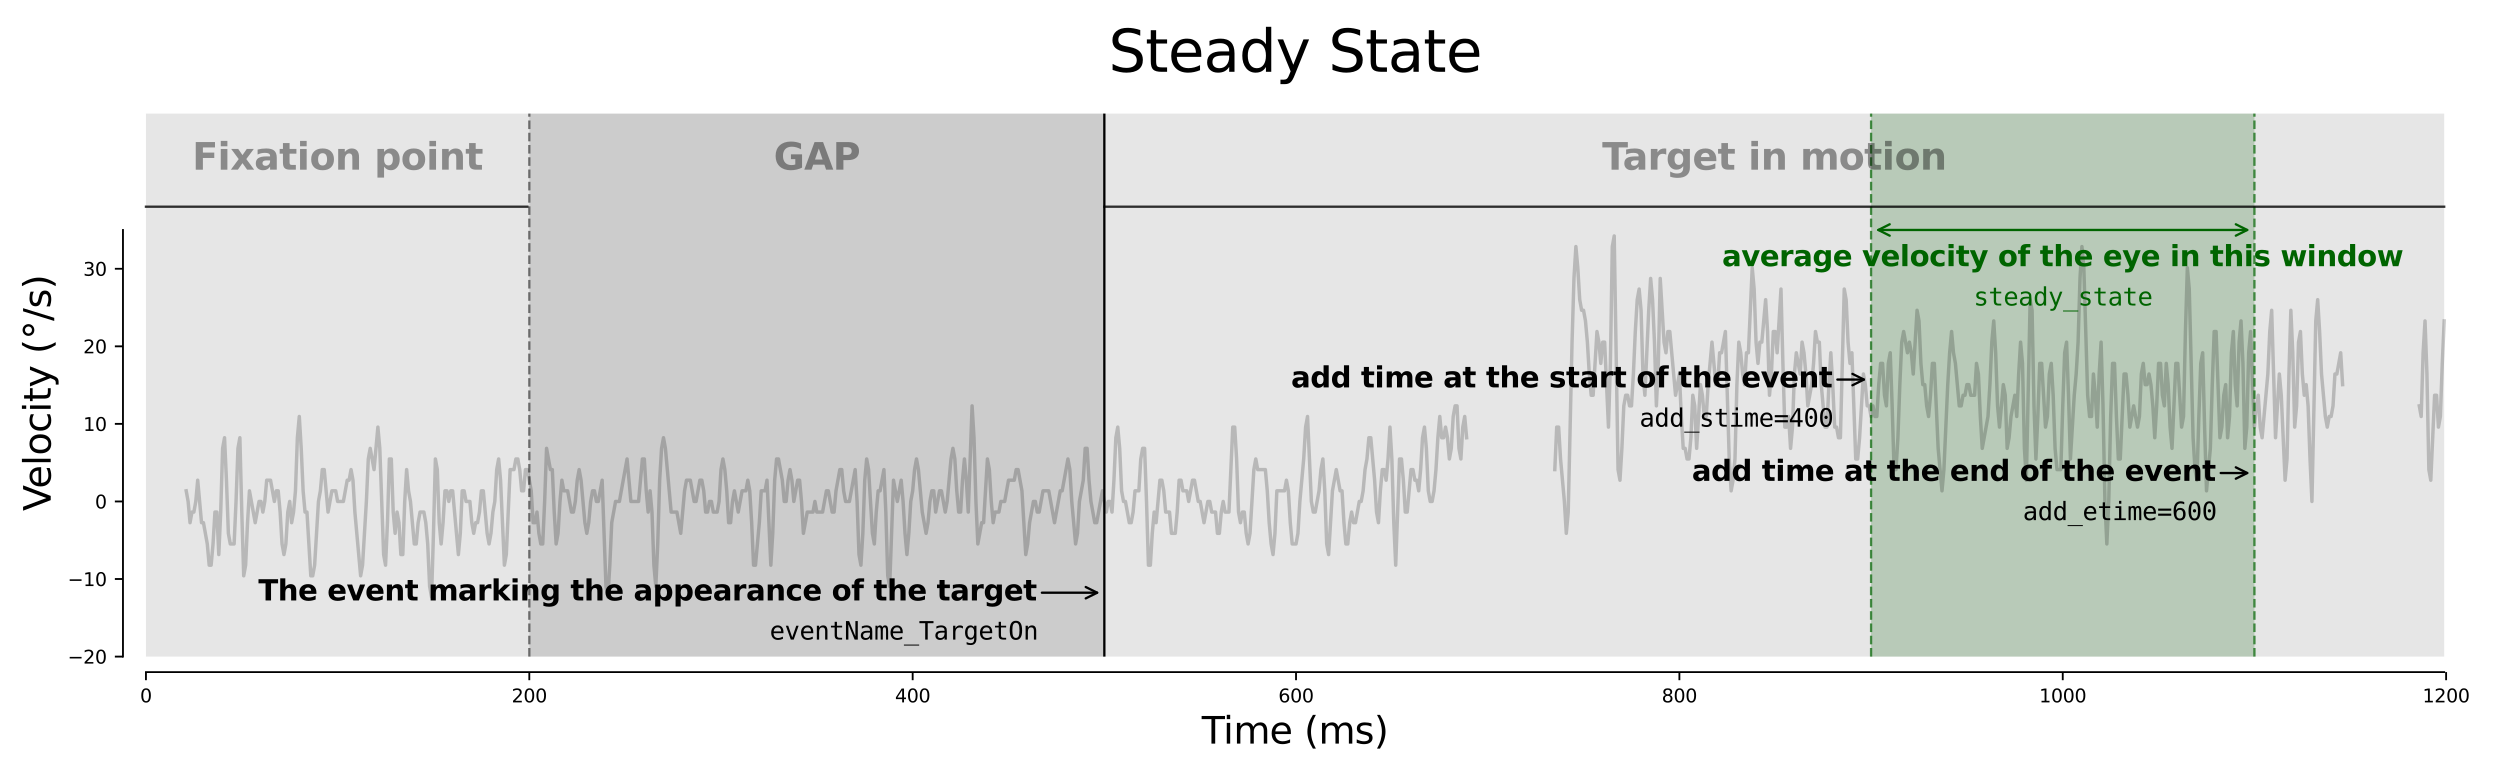 <?xml version="1.0" encoding="utf-8" standalone="no"?>
<!DOCTYPE svg PUBLIC "-//W3C//DTD SVG 1.1//EN"
  "http://www.w3.org/Graphics/SVG/1.1/DTD/svg11.dtd">
<svg xmlns:xlink="http://www.w3.org/1999/xlink" width="1080pt" height="333.745pt" viewBox="0 0 1080 333.745" xmlns="http://www.w3.org/2000/svg" version="1.1">
 <defs>
  <style type="text/css">*{stroke-linejoin: round; stroke-linecap: butt}</style>
 </defs>
 <g id="figure_1">
  <g id="patch_1">
   <path d="M 0 333.745 
L 1080 333.745 
L 1080 0 
L 0 0 
z
" style="fill: #ffffff"/>
  </g>
  <g id="axes_1">
   <g id="patch_2">
    <path d="M 53.12 290.345 
L 1065.82 290.345 
L 1065.82 49.089 
L 53.12 49.089 
z
" style="fill: #ffffff"/>
   </g>
   <g id="patch_3">
    <path d="M 808.302 283.644 
L 973.914 283.644 
L 973.914 49.089 
L 808.302 49.089 
z
" clip-path="url(#pc4ee96119e)" style="fill: #006400; opacity: 0.2"/>
   </g>
   <g id="patch_4">
    <path d="M 63.048 283.644 
L 228.66 283.644 
L 228.66 49.089 
L 63.048 49.089 
z
" clip-path="url(#pc4ee96119e)" style="opacity: 0.1"/>
   </g>
   <g id="patch_5">
    <path d="M 228.66 283.644 
L 477.078 283.644 
L 477.078 49.089 
L 228.66 49.089 
z
" clip-path="url(#pc4ee96119e)" style="opacity: 0.2"/>
   </g>
   <g id="patch_6">
    <path d="M 477.078 283.644 
L 1055.892 283.644 
L 1055.892 49.089 
L 477.078 49.089 
z
" clip-path="url(#pc4ee96119e)" style="opacity: 0.1"/>
   </g>
   <g id="matplotlib.axis_1">
    <g id="xtick_1">
     <g id="line2d_1">
      <defs>
       <path id="m908edde571" d="M 0 0 
L 0 3.5 
" style="stroke: #000000; stroke-width: 0.8"/>
      </defs>
      <g>
       <use xlink:href="#m908edde571" x="63.048" y="290.345" style="stroke: #000000; stroke-width: 0.8"/>
      </g>
     </g>
     <g id="text_1">
      <!-- 0 -->
      <g transform="translate(60.503 303.424) scale(0.08 -0.08)">
       <defs>
        <path id="DejaVuSans-30" d="M 2034 4250 
Q 1547 4250 1301 3770 
Q 1056 3291 1056 2328 
Q 1056 1369 1301 889 
Q 1547 409 2034 409 
Q 2525 409 2770 889 
Q 3016 1369 3016 2328 
Q 3016 3291 2770 3770 
Q 2525 4250 2034 4250 
z
M 2034 4750 
Q 2819 4750 3233 4129 
Q 3647 3509 3647 2328 
Q 3647 1150 3233 529 
Q 2819 -91 2034 -91 
Q 1250 -91 836 529 
Q 422 1150 422 2328 
Q 422 3509 836 4129 
Q 1250 4750 2034 4750 
z
" transform="scale(0.016)"/>
       </defs>
       <use xlink:href="#DejaVuSans-30"/>
      </g>
     </g>
    </g>
    <g id="xtick_2">
     <g id="line2d_2">
      <g>
       <use xlink:href="#m908edde571" x="228.66" y="290.345" style="stroke: #000000; stroke-width: 0.8"/>
      </g>
     </g>
     <g id="text_2">
      <!-- 200 -->
      <g transform="translate(221.025 303.424) scale(0.08 -0.08)">
       <defs>
        <path id="DejaVuSans-32" d="M 1228 531 
L 3431 531 
L 3431 0 
L 469 0 
L 469 531 
Q 828 903 1448 1529 
Q 2069 2156 2228 2338 
Q 2531 2678 2651 2914 
Q 2772 3150 2772 3378 
Q 2772 3750 2511 3984 
Q 2250 4219 1831 4219 
Q 1534 4219 1204 4116 
Q 875 4013 500 3803 
L 500 4441 
Q 881 4594 1212 4672 
Q 1544 4750 1819 4750 
Q 2544 4750 2975 4387 
Q 3406 4025 3406 3419 
Q 3406 3131 3298 2873 
Q 3191 2616 2906 2266 
Q 2828 2175 2409 1742 
Q 1991 1309 1228 531 
z
" transform="scale(0.016)"/>
       </defs>
       <use xlink:href="#DejaVuSans-32"/>
       <use xlink:href="#DejaVuSans-30" x="63.623"/>
       <use xlink:href="#DejaVuSans-30" x="127.246"/>
      </g>
     </g>
    </g>
    <g id="xtick_3">
     <g id="line2d_3">
      <g>
       <use xlink:href="#m908edde571" x="394.272" y="290.345" style="stroke: #000000; stroke-width: 0.8"/>
      </g>
     </g>
     <g id="text_3">
      <!-- 400 -->
      <g transform="translate(386.637 303.424) scale(0.08 -0.08)">
       <defs>
        <path id="DejaVuSans-34" d="M 2419 4116 
L 825 1625 
L 2419 1625 
L 2419 4116 
z
M 2253 4666 
L 3047 4666 
L 3047 1625 
L 3713 1625 
L 3713 1100 
L 3047 1100 
L 3047 0 
L 2419 0 
L 2419 1100 
L 313 1100 
L 313 1709 
L 2253 4666 
z
" transform="scale(0.016)"/>
       </defs>
       <use xlink:href="#DejaVuSans-34"/>
       <use xlink:href="#DejaVuSans-30" x="63.623"/>
       <use xlink:href="#DejaVuSans-30" x="127.246"/>
      </g>
     </g>
    </g>
    <g id="xtick_4">
     <g id="line2d_4">
      <g>
       <use xlink:href="#m908edde571" x="559.884" y="290.345" style="stroke: #000000; stroke-width: 0.8"/>
      </g>
     </g>
     <g id="text_4">
      <!-- 600 -->
      <g transform="translate(552.249 303.424) scale(0.08 -0.08)">
       <defs>
        <path id="DejaVuSans-36" d="M 2113 2584 
Q 1688 2584 1439 2293 
Q 1191 2003 1191 1497 
Q 1191 994 1439 701 
Q 1688 409 2113 409 
Q 2538 409 2786 701 
Q 3034 994 3034 1497 
Q 3034 2003 2786 2293 
Q 2538 2584 2113 2584 
z
M 3366 4563 
L 3366 3988 
Q 3128 4100 2886 4159 
Q 2644 4219 2406 4219 
Q 1781 4219 1451 3797 
Q 1122 3375 1075 2522 
Q 1259 2794 1537 2939 
Q 1816 3084 2150 3084 
Q 2853 3084 3261 2657 
Q 3669 2231 3669 1497 
Q 3669 778 3244 343 
Q 2819 -91 2113 -91 
Q 1303 -91 875 529 
Q 447 1150 447 2328 
Q 447 3434 972 4092 
Q 1497 4750 2381 4750 
Q 2619 4750 2861 4703 
Q 3103 4656 3366 4563 
z
" transform="scale(0.016)"/>
       </defs>
       <use xlink:href="#DejaVuSans-36"/>
       <use xlink:href="#DejaVuSans-30" x="63.623"/>
       <use xlink:href="#DejaVuSans-30" x="127.246"/>
      </g>
     </g>
    </g>
    <g id="xtick_5">
     <g id="line2d_5">
      <g>
       <use xlink:href="#m908edde571" x="725.496" y="290.345" style="stroke: #000000; stroke-width: 0.8"/>
      </g>
     </g>
     <g id="text_5">
      <!-- 800 -->
      <g transform="translate(717.861 303.424) scale(0.08 -0.08)">
       <defs>
        <path id="DejaVuSans-38" d="M 2034 2216 
Q 1584 2216 1326 1975 
Q 1069 1734 1069 1313 
Q 1069 891 1326 650 
Q 1584 409 2034 409 
Q 2484 409 2743 651 
Q 3003 894 3003 1313 
Q 3003 1734 2745 1975 
Q 2488 2216 2034 2216 
z
M 1403 2484 
Q 997 2584 770 2862 
Q 544 3141 544 3541 
Q 544 4100 942 4425 
Q 1341 4750 2034 4750 
Q 2731 4750 3128 4425 
Q 3525 4100 3525 3541 
Q 3525 3141 3298 2862 
Q 3072 2584 2669 2484 
Q 3125 2378 3379 2068 
Q 3634 1759 3634 1313 
Q 3634 634 3220 271 
Q 2806 -91 2034 -91 
Q 1263 -91 848 271 
Q 434 634 434 1313 
Q 434 1759 690 2068 
Q 947 2378 1403 2484 
z
M 1172 3481 
Q 1172 3119 1398 2916 
Q 1625 2713 2034 2713 
Q 2441 2713 2670 2916 
Q 2900 3119 2900 3481 
Q 2900 3844 2670 4047 
Q 2441 4250 2034 4250 
Q 1625 4250 1398 4047 
Q 1172 3844 1172 3481 
z
" transform="scale(0.016)"/>
       </defs>
       <use xlink:href="#DejaVuSans-38"/>
       <use xlink:href="#DejaVuSans-30" x="63.623"/>
       <use xlink:href="#DejaVuSans-30" x="127.246"/>
      </g>
     </g>
    </g>
    <g id="xtick_6">
     <g id="line2d_6">
      <g>
       <use xlink:href="#m908edde571" x="891.108" y="290.345" style="stroke: #000000; stroke-width: 0.8"/>
      </g>
     </g>
     <g id="text_6">
      <!-- 1000 -->
      <g transform="translate(880.928 303.424) scale(0.08 -0.08)">
       <defs>
        <path id="DejaVuSans-31" d="M 794 531 
L 1825 531 
L 1825 4091 
L 703 3866 
L 703 4441 
L 1819 4666 
L 2450 4666 
L 2450 531 
L 3481 531 
L 3481 0 
L 794 0 
L 794 531 
z
" transform="scale(0.016)"/>
       </defs>
       <use xlink:href="#DejaVuSans-31"/>
       <use xlink:href="#DejaVuSans-30" x="63.623"/>
       <use xlink:href="#DejaVuSans-30" x="127.246"/>
       <use xlink:href="#DejaVuSans-30" x="190.869"/>
      </g>
     </g>
    </g>
    <g id="xtick_7">
     <g id="line2d_7">
      <g>
       <use xlink:href="#m908edde571" x="1056.72" y="290.345" style="stroke: #000000; stroke-width: 0.8"/>
      </g>
     </g>
     <g id="text_7">
      <!-- 1200 -->
      <g transform="translate(1046.54 303.424) scale(0.08 -0.08)">
       <use xlink:href="#DejaVuSans-31"/>
       <use xlink:href="#DejaVuSans-32" x="63.623"/>
       <use xlink:href="#DejaVuSans-30" x="127.246"/>
       <use xlink:href="#DejaVuSans-30" x="190.869"/>
      </g>
     </g>
    </g>
    <g id="text_8">
     <!-- Time (ms) -->
     <g transform="translate(519.151 321.245) scale(0.16 -0.16)">
      <defs>
       <path id="DejaVuSans-54" d="M -19 4666 
L 3928 4666 
L 3928 4134 
L 2272 4134 
L 2272 0 
L 1638 0 
L 1638 4134 
L -19 4134 
L -19 4666 
z
" transform="scale(0.016)"/>
       <path id="DejaVuSans-69" d="M 603 3500 
L 1178 3500 
L 1178 0 
L 603 0 
L 603 3500 
z
M 603 4863 
L 1178 4863 
L 1178 4134 
L 603 4134 
L 603 4863 
z
" transform="scale(0.016)"/>
       <path id="DejaVuSans-6d" d="M 3328 2828 
Q 3544 3216 3844 3400 
Q 4144 3584 4550 3584 
Q 5097 3584 5394 3201 
Q 5691 2819 5691 2113 
L 5691 0 
L 5113 0 
L 5113 2094 
Q 5113 2597 4934 2840 
Q 4756 3084 4391 3084 
Q 3944 3084 3684 2787 
Q 3425 2491 3425 1978 
L 3425 0 
L 2847 0 
L 2847 2094 
Q 2847 2600 2669 2842 
Q 2491 3084 2119 3084 
Q 1678 3084 1418 2786 
Q 1159 2488 1159 1978 
L 1159 0 
L 581 0 
L 581 3500 
L 1159 3500 
L 1159 2956 
Q 1356 3278 1631 3431 
Q 1906 3584 2284 3584 
Q 2666 3584 2933 3390 
Q 3200 3197 3328 2828 
z
" transform="scale(0.016)"/>
       <path id="DejaVuSans-65" d="M 3597 1894 
L 3597 1613 
L 953 1613 
Q 991 1019 1311 708 
Q 1631 397 2203 397 
Q 2534 397 2845 478 
Q 3156 559 3463 722 
L 3463 178 
Q 3153 47 2828 -22 
Q 2503 -91 2169 -91 
Q 1331 -91 842 396 
Q 353 884 353 1716 
Q 353 2575 817 3079 
Q 1281 3584 2069 3584 
Q 2775 3584 3186 3129 
Q 3597 2675 3597 1894 
z
M 3022 2063 
Q 3016 2534 2758 2815 
Q 2500 3097 2075 3097 
Q 1594 3097 1305 2825 
Q 1016 2553 972 2059 
L 3022 2063 
z
" transform="scale(0.016)"/>
       <path id="DejaVuSans-20" transform="scale(0.016)"/>
       <path id="DejaVuSans-28" d="M 1984 4856 
Q 1566 4138 1362 3434 
Q 1159 2731 1159 2009 
Q 1159 1288 1364 580 
Q 1569 -128 1984 -844 
L 1484 -844 
Q 1016 -109 783 600 
Q 550 1309 550 2009 
Q 550 2706 781 3412 
Q 1013 4119 1484 4856 
L 1984 4856 
z
" transform="scale(0.016)"/>
       <path id="DejaVuSans-73" d="M 2834 3397 
L 2834 2853 
Q 2591 2978 2328 3040 
Q 2066 3103 1784 3103 
Q 1356 3103 1142 2972 
Q 928 2841 928 2578 
Q 928 2378 1081 2264 
Q 1234 2150 1697 2047 
L 1894 2003 
Q 2506 1872 2764 1633 
Q 3022 1394 3022 966 
Q 3022 478 2636 193 
Q 2250 -91 1575 -91 
Q 1294 -91 989 -36 
Q 684 19 347 128 
L 347 722 
Q 666 556 975 473 
Q 1284 391 1588 391 
Q 1994 391 2212 530 
Q 2431 669 2431 922 
Q 2431 1156 2273 1281 
Q 2116 1406 1581 1522 
L 1381 1569 
Q 847 1681 609 1914 
Q 372 2147 372 2553 
Q 372 3047 722 3315 
Q 1072 3584 1716 3584 
Q 2034 3584 2315 3537 
Q 2597 3491 2834 3397 
z
" transform="scale(0.016)"/>
       <path id="DejaVuSans-29" d="M 513 4856 
L 1013 4856 
Q 1481 4119 1714 3412 
Q 1947 2706 1947 2009 
Q 1947 1309 1714 600 
Q 1481 -109 1013 -844 
L 513 -844 
Q 928 -128 1133 580 
Q 1338 1288 1338 2009 
Q 1338 2731 1133 3434 
Q 928 4138 513 4856 
z
" transform="scale(0.016)"/>
      </defs>
      <use xlink:href="#DejaVuSans-54"/>
      <use xlink:href="#DejaVuSans-69" x="57.959"/>
      <use xlink:href="#DejaVuSans-6d" x="85.742"/>
      <use xlink:href="#DejaVuSans-65" x="183.154"/>
      <use xlink:href="#DejaVuSans-20" x="244.678"/>
      <use xlink:href="#DejaVuSans-28" x="276.465"/>
      <use xlink:href="#DejaVuSans-6d" x="315.479"/>
      <use xlink:href="#DejaVuSans-73" x="412.891"/>
      <use xlink:href="#DejaVuSans-29" x="464.99"/>
     </g>
    </g>
   </g>
   <g id="matplotlib.axis_2">
    <g id="ytick_1">
     <g id="line2d_8">
      <defs>
       <path id="m235a8bb82e" d="M 0 0 
L -3.5 0 
" style="stroke: #000000; stroke-width: 0.8"/>
      </defs>
      <g>
       <use xlink:href="#m235a8bb82e" x="53.12" y="283.644" style="stroke: #000000; stroke-width: 0.8"/>
      </g>
     </g>
     <g id="text_9">
      <!-- −20 -->
      <g transform="translate(29.236 286.683) scale(0.08 -0.08)">
       <defs>
        <path id="DejaVuSans-2212" d="M 678 2272 
L 4684 2272 
L 4684 1741 
L 678 1741 
L 678 2272 
z
" transform="scale(0.016)"/>
       </defs>
       <use xlink:href="#DejaVuSans-2212"/>
       <use xlink:href="#DejaVuSans-32" x="83.789"/>
       <use xlink:href="#DejaVuSans-30" x="147.412"/>
      </g>
     </g>
    </g>
    <g id="ytick_2">
     <g id="line2d_9">
      <g>
       <use xlink:href="#m235a8bb82e" x="53.12" y="250.136" style="stroke: #000000; stroke-width: 0.8"/>
      </g>
     </g>
     <g id="text_10">
      <!-- −10 -->
      <g transform="translate(29.236 253.175) scale(0.08 -0.08)">
       <use xlink:href="#DejaVuSans-2212"/>
       <use xlink:href="#DejaVuSans-31" x="83.789"/>
       <use xlink:href="#DejaVuSans-30" x="147.412"/>
      </g>
     </g>
    </g>
    <g id="ytick_3">
     <g id="line2d_10">
      <g>
       <use xlink:href="#m235a8bb82e" x="53.12" y="216.628" style="stroke: #000000; stroke-width: 0.8"/>
      </g>
     </g>
     <g id="text_11">
      <!-- 0 -->
      <g transform="translate(41.03 219.668) scale(0.08 -0.08)">
       <use xlink:href="#DejaVuSans-30"/>
      </g>
     </g>
    </g>
    <g id="ytick_4">
     <g id="line2d_11">
      <g>
       <use xlink:href="#m235a8bb82e" x="53.12" y="183.12" style="stroke: #000000; stroke-width: 0.8"/>
      </g>
     </g>
     <g id="text_12">
      <!-- 10 -->
      <g transform="translate(35.94 186.16) scale(0.08 -0.08)">
       <use xlink:href="#DejaVuSans-31"/>
       <use xlink:href="#DejaVuSans-30" x="63.623"/>
      </g>
     </g>
    </g>
    <g id="ytick_5">
     <g id="line2d_12">
      <g>
       <use xlink:href="#m235a8bb82e" x="53.12" y="149.613" style="stroke: #000000; stroke-width: 0.8"/>
      </g>
     </g>
     <g id="text_13">
      <!-- 20 -->
      <g transform="translate(35.94 152.652) scale(0.08 -0.08)">
       <use xlink:href="#DejaVuSans-32"/>
       <use xlink:href="#DejaVuSans-30" x="63.623"/>
      </g>
     </g>
    </g>
    <g id="ytick_6">
     <g id="line2d_13">
      <g>
       <use xlink:href="#m235a8bb82e" x="53.12" y="116.105" style="stroke: #000000; stroke-width: 0.8"/>
      </g>
     </g>
     <g id="text_14">
      <!-- 30 -->
      <g transform="translate(35.94 119.144) scale(0.08 -0.08)">
       <defs>
        <path id="DejaVuSans-33" d="M 2597 2516 
Q 3050 2419 3304 2112 
Q 3559 1806 3559 1356 
Q 3559 666 3084 287 
Q 2609 -91 1734 -91 
Q 1441 -91 1130 -33 
Q 819 25 488 141 
L 488 750 
Q 750 597 1062 519 
Q 1375 441 1716 441 
Q 2309 441 2620 675 
Q 2931 909 2931 1356 
Q 2931 1769 2642 2001 
Q 2353 2234 1838 2234 
L 1294 2234 
L 1294 2753 
L 1863 2753 
Q 2328 2753 2575 2939 
Q 2822 3125 2822 3475 
Q 2822 3834 2567 4026 
Q 2313 4219 1838 4219 
Q 1578 4219 1281 4162 
Q 984 4106 628 3988 
L 628 4550 
Q 988 4650 1302 4700 
Q 1616 4750 1894 4750 
Q 2613 4750 3031 4423 
Q 3450 4097 3450 3541 
Q 3450 3153 3228 2886 
Q 3006 2619 2597 2516 
z
" transform="scale(0.016)"/>
       </defs>
       <use xlink:href="#DejaVuSans-33"/>
       <use xlink:href="#DejaVuSans-30" x="63.623"/>
      </g>
     </g>
    </g>
    <g id="text_15">
     <!-- Velocity (°/s) -->
     <g transform="translate(21.909 220.75) rotate(-90) scale(0.16 -0.16)">
      <defs>
       <path id="DejaVuSans-56" d="M 1831 0 
L 50 4666 
L 709 4666 
L 2188 738 
L 3669 4666 
L 4325 4666 
L 2547 0 
L 1831 0 
z
" transform="scale(0.016)"/>
       <path id="DejaVuSans-6c" d="M 603 4863 
L 1178 4863 
L 1178 0 
L 603 0 
L 603 4863 
z
" transform="scale(0.016)"/>
       <path id="DejaVuSans-6f" d="M 1959 3097 
Q 1497 3097 1228 2736 
Q 959 2375 959 1747 
Q 959 1119 1226 758 
Q 1494 397 1959 397 
Q 2419 397 2687 759 
Q 2956 1122 2956 1747 
Q 2956 2369 2687 2733 
Q 2419 3097 1959 3097 
z
M 1959 3584 
Q 2709 3584 3137 3096 
Q 3566 2609 3566 1747 
Q 3566 888 3137 398 
Q 2709 -91 1959 -91 
Q 1206 -91 779 398 
Q 353 888 353 1747 
Q 353 2609 779 3096 
Q 1206 3584 1959 3584 
z
" transform="scale(0.016)"/>
       <path id="DejaVuSans-63" d="M 3122 3366 
L 3122 2828 
Q 2878 2963 2633 3030 
Q 2388 3097 2138 3097 
Q 1578 3097 1268 2742 
Q 959 2388 959 1747 
Q 959 1106 1268 751 
Q 1578 397 2138 397 
Q 2388 397 2633 464 
Q 2878 531 3122 666 
L 3122 134 
Q 2881 22 2623 -34 
Q 2366 -91 2075 -91 
Q 1284 -91 818 406 
Q 353 903 353 1747 
Q 353 2603 823 3093 
Q 1294 3584 2113 3584 
Q 2378 3584 2631 3529 
Q 2884 3475 3122 3366 
z
" transform="scale(0.016)"/>
       <path id="DejaVuSans-74" d="M 1172 4494 
L 1172 3500 
L 2356 3500 
L 2356 3053 
L 1172 3053 
L 1172 1153 
Q 1172 725 1289 603 
Q 1406 481 1766 481 
L 2356 481 
L 2356 0 
L 1766 0 
Q 1100 0 847 248 
Q 594 497 594 1153 
L 594 3053 
L 172 3053 
L 172 3500 
L 594 3500 
L 594 4494 
L 1172 4494 
z
" transform="scale(0.016)"/>
       <path id="DejaVuSans-79" d="M 2059 -325 
Q 1816 -950 1584 -1140 
Q 1353 -1331 966 -1331 
L 506 -1331 
L 506 -850 
L 844 -850 
Q 1081 -850 1212 -737 
Q 1344 -625 1503 -206 
L 1606 56 
L 191 3500 
L 800 3500 
L 1894 763 
L 2988 3500 
L 3597 3500 
L 2059 -325 
z
" transform="scale(0.016)"/>
       <path id="DejaVuSans-b0" d="M 1600 4347 
Q 1350 4347 1178 4173 
Q 1006 4000 1006 3750 
Q 1006 3503 1178 3333 
Q 1350 3163 1600 3163 
Q 1850 3163 2022 3333 
Q 2194 3503 2194 3750 
Q 2194 3997 2020 4172 
Q 1847 4347 1600 4347 
z
M 1600 4750 
Q 1800 4750 1984 4673 
Q 2169 4597 2303 4453 
Q 2447 4313 2519 4134 
Q 2591 3956 2591 3750 
Q 2591 3338 2302 3052 
Q 2013 2766 1594 2766 
Q 1172 2766 890 3047 
Q 609 3328 609 3750 
Q 609 4169 896 4459 
Q 1184 4750 1600 4750 
z
" transform="scale(0.016)"/>
       <path id="DejaVuSans-2f" d="M 1625 4666 
L 2156 4666 
L 531 -594 
L 0 -594 
L 1625 4666 
z
" transform="scale(0.016)"/>
      </defs>
      <use xlink:href="#DejaVuSans-56"/>
      <use xlink:href="#DejaVuSans-65" x="60.658"/>
      <use xlink:href="#DejaVuSans-6c" x="122.182"/>
      <use xlink:href="#DejaVuSans-6f" x="149.965"/>
      <use xlink:href="#DejaVuSans-63" x="211.146"/>
      <use xlink:href="#DejaVuSans-69" x="266.127"/>
      <use xlink:href="#DejaVuSans-74" x="293.91"/>
      <use xlink:href="#DejaVuSans-79" x="333.119"/>
      <use xlink:href="#DejaVuSans-20" x="392.299"/>
      <use xlink:href="#DejaVuSans-28" x="424.086"/>
      <use xlink:href="#DejaVuSans-b0" x="463.1"/>
      <use xlink:href="#DejaVuSans-2f" x="513.1"/>
      <use xlink:href="#DejaVuSans-73" x="546.791"/>
      <use xlink:href="#DejaVuSans-29" x="598.891"/>
     </g>
    </g>
   </g>
   <g id="line2d_14">
    <path d="M 80.438 212.04 
L 81.266 216.628 
L 82.094 225.804 
L 82.922 221.216 
L 83.75 221.216 
L 84.578 216.628 
L 85.406 207.453 
L 87.062 225.804 
L 87.89 225.804 
L 89.546 234.98 
L 90.374 244.155 
L 91.202 244.155 
L 92.031 234.98 
L 92.859 221.216 
L 93.687 221.216 
L 94.515 239.567 
L 95.343 221.216 
L 96.171 193.689 
L 96.999 189.101 
L 97.827 207.453 
L 98.655 230.392 
L 99.483 234.98 
L 101.139 234.98 
L 101.967 216.628 
L 102.795 193.689 
L 103.623 189.101 
L 104.451 221.216 
L 105.279 248.743 
L 106.108 244.155 
L 106.936 225.804 
L 107.764 212.04 
L 110.248 225.804 
L 111.904 216.628 
L 112.732 216.628 
L 113.56 221.216 
L 114.388 216.628 
L 115.216 207.453 
L 116.872 207.453 
L 118.528 216.628 
L 119.356 212.04 
L 120.185 212.04 
L 121.013 221.216 
L 121.841 234.98 
L 122.669 239.567 
L 123.497 234.98 
L 124.325 221.216 
L 125.153 216.628 
L 125.981 225.804 
L 126.809 221.216 
L 127.637 212.04 
L 128.465 189.101 
L 129.293 179.925 
L 130.121 193.689 
L 130.949 212.04 
L 131.777 221.216 
L 132.605 221.216 
L 134.262 248.743 
L 135.09 248.743 
L 135.918 244.155 
L 137.574 216.628 
L 138.402 212.04 
L 139.23 202.865 
L 140.058 202.865 
L 141.714 221.216 
L 143.37 212.04 
L 145.026 212.04 
L 145.854 216.628 
L 148.339 216.628 
L 149.995 207.453 
L 150.823 207.453 
L 151.651 202.865 
L 152.479 207.453 
L 153.307 221.216 
L 155.791 248.743 
L 156.619 244.155 
L 158.275 216.628 
L 159.103 198.277 
L 159.931 193.689 
L 161.588 202.865 
L 163.244 184.513 
L 164.072 193.689 
L 165.728 239.567 
L 166.556 244.155 
L 167.384 225.804 
L 168.212 198.277 
L 169.04 198.277 
L 169.868 221.216 
L 170.696 230.392 
L 171.524 221.216 
L 172.352 225.804 
L 173.18 239.567 
L 174.008 239.567 
L 174.836 216.628 
L 175.665 202.865 
L 176.493 212.04 
L 177.321 216.628 
L 178.977 234.98 
L 179.805 234.98 
L 180.633 225.804 
L 181.461 221.216 
L 183.117 221.216 
L 183.945 225.804 
L 184.773 234.98 
L 185.601 253.331 
L 186.429 257.919 
L 187.257 230.392 
L 188.085 198.277 
L 188.913 202.865 
L 189.742 225.804 
L 190.57 234.98 
L 191.398 225.804 
L 192.226 212.04 
L 193.054 212.04 
L 193.882 216.628 
L 194.71 212.04 
L 195.538 212.04 
L 198.022 239.567 
L 198.85 230.392 
L 199.678 212.04 
L 200.506 212.04 
L 201.334 216.628 
L 202.99 216.628 
L 203.819 225.804 
L 204.647 230.392 
L 205.475 225.804 
L 206.303 225.804 
L 207.131 221.216 
L 207.959 212.04 
L 208.787 212.04 
L 210.443 230.392 
L 211.271 234.98 
L 212.099 230.392 
L 212.927 221.216 
L 213.755 216.628 
L 214.583 202.865 
L 215.411 198.277 
L 216.239 207.453 
L 217.896 244.155 
L 218.724 239.567 
L 220.38 202.865 
L 222.036 202.865 
L 222.864 198.277 
L 223.692 198.277 
L 224.52 202.865 
L 225.348 212.04 
L 226.176 212.04 
L 227.004 202.865 
L 227.832 202.865 
L 229.488 212.04 
L 230.316 225.804 
L 231.145 225.804 
L 231.973 221.216 
L 232.801 230.392 
L 233.629 234.98 
L 234.457 234.98 
L 235.285 216.628 
L 236.113 193.689 
L 237.769 202.865 
L 238.597 202.865 
L 239.425 221.216 
L 240.253 234.98 
L 241.081 230.392 
L 241.909 216.628 
L 242.737 207.453 
L 243.565 212.04 
L 245.222 212.04 
L 246.878 221.216 
L 247.706 221.216 
L 248.534 216.628 
L 249.362 207.453 
L 250.19 202.865 
L 251.018 207.453 
L 252.674 225.804 
L 253.502 230.392 
L 254.33 225.804 
L 255.158 216.628 
L 255.986 212.04 
L 256.814 212.04 
L 257.642 216.628 
L 258.47 216.628 
L 260.127 207.453 
L 261.783 253.331 
L 262.611 257.919 
L 263.439 244.155 
L 264.267 225.804 
L 265.923 216.628 
L 267.579 216.628 
L 270.891 198.277 
L 272.547 216.628 
L 275.86 216.628 
L 277.516 198.277 
L 278.344 198.277 
L 279.172 212.04 
L 280 221.216 
L 280.828 212.04 
L 281.656 221.216 
L 282.484 244.155 
L 283.312 253.331 
L 284.14 234.98 
L 284.968 207.453 
L 285.796 193.689 
L 286.625 189.101 
L 287.453 193.689 
L 289.937 221.216 
L 292.421 221.216 
L 294.077 230.392 
L 295.733 212.04 
L 296.561 207.453 
L 298.217 207.453 
L 299.873 216.628 
L 300.702 216.628 
L 302.358 207.453 
L 303.186 207.453 
L 304.014 212.04 
L 304.842 221.216 
L 305.67 221.216 
L 306.498 216.628 
L 307.326 216.628 
L 308.154 221.216 
L 309.81 221.216 
L 310.638 216.628 
L 311.466 202.865 
L 312.294 198.277 
L 313.122 202.865 
L 313.95 212.04 
L 314.779 225.804 
L 315.607 225.804 
L 316.435 216.628 
L 317.263 212.04 
L 318.919 221.216 
L 320.575 212.04 
L 322.231 212.04 
L 323.059 207.453 
L 323.887 212.04 
L 324.715 225.804 
L 325.543 244.155 
L 326.371 244.155 
L 328.027 225.804 
L 328.856 212.04 
L 330.512 212.04 
L 331.34 207.453 
L 332.996 244.155 
L 333.824 230.392 
L 334.652 207.453 
L 335.48 198.277 
L 336.308 198.277 
L 337.964 207.453 
L 338.792 216.628 
L 339.62 216.628 
L 340.448 207.453 
L 341.276 202.865 
L 342.104 207.453 
L 342.933 216.628 
L 344.589 207.453 
L 345.417 207.453 
L 346.245 216.628 
L 347.073 230.392 
L 348.729 221.216 
L 351.213 221.216 
L 352.041 216.628 
L 352.869 221.216 
L 355.353 221.216 
L 357.01 212.04 
L 357.838 212.04 
L 359.494 221.216 
L 360.322 221.216 
L 361.15 212.04 
L 362.806 202.865 
L 363.634 202.865 
L 364.462 212.04 
L 365.29 216.628 
L 366.946 216.628 
L 369.43 202.865 
L 370.259 216.628 
L 371.087 239.567 
L 371.915 244.155 
L 372.743 230.392 
L 373.571 207.453 
L 374.399 198.277 
L 375.227 202.865 
L 376.883 230.392 
L 377.711 234.98 
L 378.539 221.216 
L 379.367 212.04 
L 380.195 212.04 
L 381.851 202.865 
L 382.679 221.216 
L 383.507 248.743 
L 384.336 253.331 
L 385.992 207.453 
L 387.648 216.628 
L 389.304 207.453 
L 390.132 216.628 
L 390.96 230.392 
L 391.788 239.567 
L 392.616 230.392 
L 393.444 216.628 
L 394.272 212.04 
L 395.1 202.865 
L 395.928 198.277 
L 396.756 202.865 
L 398.413 221.216 
L 400.069 230.392 
L 400.897 225.804 
L 401.725 216.628 
L 402.553 212.04 
L 403.381 212.04 
L 404.209 221.216 
L 405.865 212.04 
L 406.693 212.04 
L 408.349 221.216 
L 409.177 216.628 
L 410.833 198.277 
L 411.662 193.689 
L 412.49 198.277 
L 413.318 212.04 
L 414.146 221.216 
L 414.974 221.216 
L 415.802 207.453 
L 416.63 198.277 
L 417.458 207.453 
L 418.286 221.216 
L 419.942 175.338 
L 420.77 189.101 
L 421.598 216.628 
L 422.426 234.98 
L 424.082 225.804 
L 424.91 225.804 
L 426.567 198.277 
L 427.395 202.865 
L 428.223 216.628 
L 429.051 225.804 
L 429.879 221.216 
L 431.535 221.216 
L 432.363 216.628 
L 434.019 216.628 
L 435.675 207.453 
L 438.159 207.453 
L 438.987 202.865 
L 439.816 202.865 
L 441.472 212.04 
L 443.128 239.567 
L 443.956 234.98 
L 444.784 225.804 
L 446.44 216.628 
L 447.268 216.628 
L 448.096 221.216 
L 448.924 221.216 
L 450.58 212.04 
L 453.064 212.04 
L 455.549 225.804 
L 458.033 212.04 
L 458.861 212.04 
L 461.345 198.277 
L 462.173 202.865 
L 463.001 216.628 
L 464.657 234.98 
L 465.485 230.392 
L 466.313 216.628 
L 467.97 207.453 
L 468.798 193.689 
L 469.626 193.689 
L 470.454 207.453 
L 471.282 216.628 
L 472.938 225.804 
L 473.766 225.804 
L 476.25 212.04 
L 477.906 221.216 
L 478.734 216.628 
L 479.562 216.628 
L 480.39 221.216 
L 481.219 207.453 
L 482.047 189.101 
L 482.875 184.513 
L 483.703 193.689 
L 484.531 212.04 
L 485.359 216.628 
L 486.187 216.628 
L 487.843 225.804 
L 488.671 225.804 
L 489.499 221.216 
L 490.327 212.04 
L 491.983 212.04 
L 492.811 198.277 
L 493.639 193.689 
L 494.467 193.689 
L 495.296 216.628 
L 496.124 244.155 
L 496.952 244.155 
L 497.78 230.392 
L 498.608 221.216 
L 499.436 225.804 
L 501.092 207.453 
L 501.92 207.453 
L 502.748 212.04 
L 503.576 221.216 
L 505.232 221.216 
L 506.06 230.392 
L 507.716 230.392 
L 508.544 221.216 
L 509.373 207.453 
L 510.201 207.453 
L 511.029 212.04 
L 512.685 212.04 
L 513.513 216.628 
L 515.169 207.453 
L 515.997 207.453 
L 517.653 216.628 
L 518.481 216.628 
L 520.137 225.804 
L 521.793 216.628 
L 522.621 216.628 
L 523.45 221.216 
L 525.106 221.216 
L 525.934 230.392 
L 526.762 230.392 
L 527.59 221.216 
L 528.418 216.628 
L 529.246 221.216 
L 530.902 221.216 
L 532.558 184.513 
L 533.386 184.513 
L 534.214 198.277 
L 535.042 221.216 
L 535.87 225.804 
L 536.698 221.216 
L 537.527 221.216 
L 538.355 230.392 
L 539.183 234.98 
L 540.011 230.392 
L 541.667 202.865 
L 542.495 198.277 
L 543.323 202.865 
L 546.635 202.865 
L 547.463 212.04 
L 548.291 225.804 
L 549.119 234.98 
L 549.947 239.567 
L 550.776 230.392 
L 551.604 212.04 
L 554.916 212.04 
L 555.744 207.453 
L 556.572 212.04 
L 557.4 225.804 
L 558.228 234.98 
L 559.884 234.98 
L 560.712 230.392 
L 561.54 216.628 
L 563.196 198.277 
L 564.024 184.513 
L 564.853 179.925 
L 566.509 216.628 
L 567.337 221.216 
L 568.165 221.216 
L 569.821 212.04 
L 570.649 202.865 
L 571.477 198.277 
L 572.305 212.04 
L 573.133 234.98 
L 573.961 239.567 
L 575.617 212.04 
L 577.273 202.865 
L 578.93 212.04 
L 579.758 212.04 
L 580.586 225.804 
L 581.414 234.98 
L 582.242 234.98 
L 583.07 225.804 
L 583.898 221.216 
L 584.726 225.804 
L 585.554 225.804 
L 587.21 216.628 
L 588.038 216.628 
L 588.866 212.04 
L 589.694 202.865 
L 590.522 198.277 
L 591.35 189.101 
L 592.178 189.101 
L 593.835 207.453 
L 594.663 221.216 
L 595.491 225.804 
L 596.319 212.04 
L 597.147 202.865 
L 597.975 202.865 
L 598.803 207.453 
L 599.631 198.277 
L 600.459 184.513 
L 601.287 198.277 
L 602.115 225.804 
L 602.943 244.155 
L 604.599 198.277 
L 605.427 198.277 
L 606.255 207.453 
L 607.084 221.216 
L 607.912 221.216 
L 609.568 202.865 
L 610.396 202.865 
L 611.224 207.453 
L 612.052 207.453 
L 612.88 212.04 
L 613.708 202.865 
L 614.536 189.101 
L 615.364 184.513 
L 616.192 193.689 
L 617.02 212.04 
L 617.848 216.628 
L 618.676 216.628 
L 619.504 212.04 
L 620.333 202.865 
L 621.161 189.101 
L 621.989 179.925 
L 622.817 189.101 
L 623.645 189.101 
L 624.473 184.513 
L 625.301 189.101 
L 626.129 198.277 
L 626.957 193.689 
L 627.785 179.925 
L 628.613 175.338 
L 629.441 175.338 
L 630.269 193.689 
L 631.097 198.277 
L 631.925 184.513 
L 632.753 179.925 
L 633.581 189.101 
M 671.672 202.865 
L 672.5 184.513 
L 673.328 184.513 
L 674.156 198.277 
L 675.812 216.628 
L 676.641 230.392 
L 677.469 221.216 
L 679.125 147.811 
L 679.953 120.284 
L 680.781 106.52 
L 681.609 115.696 
L 682.437 129.459 
L 683.265 134.047 
L 684.093 134.047 
L 684.921 138.635 
L 685.749 147.811 
L 686.577 161.574 
L 687.405 170.75 
L 688.233 170.75 
L 689.89 143.223 
L 690.718 147.811 
L 691.546 156.986 
L 692.374 147.811 
L 693.202 147.811 
L 694.858 184.513 
L 695.686 156.986 
L 696.514 106.52 
L 697.342 101.932 
L 698.998 202.865 
L 699.826 207.453 
L 700.654 193.689 
L 701.482 175.338 
L 702.31 170.75 
L 703.138 170.75 
L 703.967 175.338 
L 704.795 175.338 
L 705.623 161.574 
L 706.451 143.223 
L 707.279 129.459 
L 708.107 124.871 
L 708.935 134.047 
L 709.763 161.574 
L 710.591 170.75 
L 712.247 134.047 
L 713.075 120.284 
L 713.903 129.459 
L 714.731 147.811 
L 715.559 175.338 
L 716.387 156.986 
L 717.215 120.284 
L 718.872 147.811 
L 719.7 152.398 
L 720.528 143.223 
L 721.356 143.223 
L 723.84 170.75 
L 725.496 161.574 
L 726.324 179.925 
L 727.152 193.689 
L 727.98 193.689 
L 728.808 198.277 
L 729.636 198.277 
L 730.464 189.101 
L 731.292 170.75 
L 732.121 175.338 
L 732.949 193.689 
L 734.605 166.162 
L 735.433 170.75 
L 736.261 179.925 
L 737.089 179.925 
L 737.917 166.162 
L 739.573 147.811 
L 741.229 166.162 
L 742.057 166.162 
L 742.885 152.398 
L 743.713 152.398 
L 745.369 143.223 
L 747.026 198.277 
L 747.854 212.04 
L 748.682 207.453 
L 749.51 198.277 
L 750.338 166.162 
L 751.166 147.811 
L 751.994 152.398 
L 752.822 161.574 
L 753.65 166.162 
L 754.478 152.398 
L 755.306 152.398 
L 756.962 115.696 
L 757.79 124.871 
L 758.618 147.811 
L 759.447 156.986 
L 760.275 147.811 
L 761.103 147.811 
L 762.759 129.459 
L 763.587 143.223 
L 764.415 170.75 
L 765.243 161.574 
L 766.071 143.223 
L 766.899 143.223 
L 767.727 152.398 
L 769.383 124.871 
L 770.211 156.986 
L 771.039 184.513 
L 771.867 184.513 
L 772.695 179.925 
L 773.524 193.689 
L 774.352 184.513 
L 775.18 161.574 
L 776.008 152.398 
L 777.664 161.574 
L 778.492 147.811 
L 779.32 152.398 
L 780.148 161.574 
L 780.976 175.338 
L 782.632 166.162 
L 783.46 156.986 
L 784.288 143.223 
L 785.116 147.811 
L 785.944 147.811 
L 786.772 166.162 
L 788.429 184.513 
L 789.257 184.513 
L 790.085 166.162 
L 790.913 152.398 
L 791.741 166.162 
L 792.569 184.513 
L 793.397 184.513 
L 794.225 189.101 
L 795.053 189.101 
L 796.709 124.871 
L 797.537 129.459 
L 798.365 147.811 
L 799.193 156.986 
L 800.021 152.398 
L 801.678 198.277 
L 802.506 198.277 
L 803.334 189.101 
L 804.99 161.574 
L 805.818 166.162 
L 806.646 175.338 
L 807.474 175.338 
L 808.302 179.925 
L 809.13 175.338 
L 809.958 179.925 
L 810.786 179.925 
L 811.614 166.162 
L 812.442 156.986 
L 813.27 156.986 
L 814.098 170.75 
L 814.926 175.338 
L 815.755 156.986 
L 816.583 152.398 
L 817.411 175.338 
L 818.239 202.865 
L 819.067 202.865 
L 819.895 189.101 
L 820.723 166.162 
L 821.551 147.811 
L 822.379 143.223 
L 824.035 152.398 
L 824.863 147.811 
L 825.691 152.398 
L 826.519 161.574 
L 828.175 134.047 
L 829.004 138.635 
L 829.832 156.986 
L 830.66 166.162 
L 831.488 166.162 
L 832.316 175.338 
L 833.144 179.925 
L 833.972 170.75 
L 834.8 156.986 
L 835.628 156.986 
L 837.284 193.689 
L 838.94 212.04 
L 839.768 202.865 
L 841.424 166.162 
L 842.252 152.398 
L 843.081 143.223 
L 843.909 152.398 
L 844.737 156.986 
L 846.393 175.338 
L 847.221 175.338 
L 848.049 170.75 
L 848.877 170.75 
L 849.705 166.162 
L 850.533 166.162 
L 851.361 170.75 
L 853.017 170.75 
L 853.845 156.986 
L 854.673 161.574 
L 855.501 179.925 
L 856.329 193.689 
L 858.814 179.925 
L 859.642 166.162 
L 860.47 147.811 
L 861.298 138.635 
L 862.126 152.398 
L 862.954 175.338 
L 863.782 184.513 
L 865.438 166.162 
L 866.266 170.75 
L 867.094 193.689 
L 867.922 189.101 
L 868.75 179.925 
L 870.406 170.75 
L 871.235 179.925 
L 872.063 161.574 
L 872.891 147.811 
L 873.719 156.986 
L 874.547 193.689 
L 875.375 207.453 
L 877.031 129.459 
L 877.859 134.047 
L 878.687 175.338 
L 879.515 198.277 
L 880.343 179.925 
L 881.171 156.986 
L 881.999 156.986 
L 883.655 184.513 
L 884.484 179.925 
L 885.312 161.574 
L 886.14 156.986 
L 886.968 170.75 
L 887.796 193.689 
L 888.624 202.865 
L 890.28 202.865 
L 891.108 175.338 
L 891.936 152.398 
L 892.764 147.811 
L 893.592 170.75 
L 894.42 198.277 
L 896.076 170.75 
L 896.904 161.574 
L 897.732 147.811 
L 898.561 120.284 
L 899.389 106.52 
L 900.217 115.696 
L 901.873 170.75 
L 902.701 179.925 
L 903.529 179.925 
L 904.357 161.574 
L 905.185 170.75 
L 906.013 184.513 
L 906.841 161.574 
L 907.669 147.811 
L 908.497 175.338 
L 909.325 216.628 
L 910.153 234.98 
L 910.981 216.628 
L 911.809 179.925 
L 912.638 156.986 
L 913.466 156.986 
L 914.294 179.925 
L 915.122 198.277 
L 915.95 198.277 
L 917.606 161.574 
L 918.434 161.574 
L 919.262 170.75 
L 920.09 184.513 
L 921.746 175.338 
L 923.402 184.513 
L 924.23 179.925 
L 925.058 161.574 
L 925.886 156.986 
L 926.715 166.162 
L 927.543 166.162 
L 928.371 161.574 
L 929.199 166.162 
L 930.027 175.338 
L 930.855 189.101 
L 931.683 175.338 
L 932.511 156.986 
L 933.339 156.986 
L 934.167 170.75 
L 934.995 175.338 
L 935.823 156.986 
L 936.651 166.162 
L 937.479 184.513 
L 938.307 193.689 
L 939.963 156.986 
L 940.792 156.986 
L 942.448 184.513 
L 943.276 179.925 
L 944.104 143.223 
L 944.932 115.696 
L 945.76 124.871 
L 947.416 189.101 
L 948.244 202.865 
L 949.072 207.453 
L 949.9 179.925 
L 950.728 156.986 
L 951.556 152.398 
L 952.384 184.513 
L 953.212 212.04 
L 954.869 193.689 
L 955.697 166.162 
L 956.525 143.223 
L 957.353 143.223 
L 959.009 189.101 
L 959.837 184.513 
L 960.665 170.75 
L 961.493 166.162 
L 962.321 189.101 
L 963.149 179.925 
L 963.977 152.398 
L 964.805 143.223 
L 965.633 166.162 
L 966.461 175.338 
L 967.289 147.811 
L 968.118 138.635 
L 968.946 156.986 
L 969.774 193.689 
L 970.602 184.513 
L 971.43 152.398 
L 972.258 143.223 
L 973.086 166.162 
L 973.914 184.513 
L 974.742 175.338 
L 975.57 170.75 
L 976.398 184.513 
L 977.226 189.101 
L 979.71 161.574 
L 980.538 143.223 
L 981.366 134.047 
L 983.023 189.101 
L 984.679 161.574 
L 985.507 170.75 
L 987.163 207.453 
L 987.991 198.277 
L 988.819 161.574 
L 989.647 134.047 
L 990.475 152.398 
L 991.303 184.513 
L 992.131 175.338 
L 992.959 147.811 
L 993.787 143.223 
L 994.615 161.574 
L 995.443 170.75 
L 996.272 166.162 
L 997.1 175.338 
L 997.928 198.277 
L 998.756 216.628 
L 1000.412 138.635 
L 1001.24 129.459 
L 1002.068 143.223 
L 1002.896 161.574 
L 1004.552 179.925 
L 1005.38 184.513 
L 1006.208 179.925 
L 1007.036 179.925 
L 1007.864 175.338 
L 1008.692 161.574 
L 1009.52 161.574 
L 1011.177 152.398 
L 1012.005 166.162 
M 1045.127 175.338 
L 1045.955 179.925 
L 1046.783 152.398 
L 1047.611 138.635 
L 1048.439 161.574 
L 1049.267 202.865 
L 1050.095 207.453 
L 1051.752 170.75 
L 1052.58 170.75 
L 1053.408 184.513 
L 1054.236 179.925 
L 1055.064 156.986 
L 1055.892 138.635 
L 1055.892 138.635 
" clip-path="url(#pc4ee96119e)" style="fill: none; stroke: #000000; stroke-opacity: 0.2; stroke-width: 1.5; stroke-linecap: square"/>
   </g>
   <g id="LineCollection_1">
    <path d="M 808.302 283.644 
L 808.302 49.089 
" clip-path="url(#pc4ee96119e)" style="fill: none; stroke-dasharray: 3.7,1.6; stroke-dashoffset: 0; stroke: #006400; stroke-opacity: 0.7"/>
   </g>
   <g id="LineCollection_2">
    <path d="M 973.914 283.644 
L 973.914 49.089 
" clip-path="url(#pc4ee96119e)" style="fill: none; stroke-dasharray: 3.7,1.6; stroke-dashoffset: 0; stroke: #006400; stroke-opacity: 0.7"/>
   </g>
   <g id="line2d_15">
    <path d="M 63.048 89.299 
L 227.832 89.299 
L 227.832 89.299 
" clip-path="url(#pc4ee96119e)" style="fill: none; stroke: #000000; stroke-opacity: 0.8; stroke-linecap: square"/>
   </g>
   <g id="line2d_16">
    <path d="M 477.078 89.299 
L 1055.892 89.299 
L 1055.892 89.299 
" clip-path="url(#pc4ee96119e)" style="fill: none; stroke: #000000; stroke-opacity: 0.8; stroke-linecap: square"/>
   </g>
   <g id="LineCollection_3">
    <path d="M 477.078 283.644 
L 477.078 49.089 
" clip-path="url(#pc4ee96119e)" style="fill: none; stroke: #000000"/>
   </g>
   <g id="LineCollection_4">
    <path d="M 228.66 283.644 
L 228.66 49.089 
" clip-path="url(#pc4ee96119e)" style="fill: none; stroke-dasharray: 3.7,1.6; stroke-dashoffset: 0; stroke: #000000; stroke-opacity: 0.5"/>
   </g>
   <g id="patch_7">
    <path d="M 53.12 283.644 
L 53.12 99.351 
" style="fill: none; stroke: #000000; stroke-width: 0.8; stroke-linejoin: miter; stroke-linecap: square"/>
   </g>
   <g id="patch_8">
    <path d="M 63.048 290.345 
L 1055.892 290.345 
" style="fill: none; stroke: #000000; stroke-width: 0.8; stroke-linejoin: miter; stroke-linecap: square"/>
   </g>
   <g id="text_16">
    <!-- average velocity of the eye in this window -->
    <g style="fill: #006400" transform="translate(743.934 114.985) scale(0.123 -0.123)">
     <defs>
      <path id="DejaVuSans-Bold-61" d="M 2106 1575 
Q 1756 1575 1579 1456 
Q 1403 1338 1403 1106 
Q 1403 894 1545 773 
Q 1688 653 1941 653 
Q 2256 653 2472 879 
Q 2688 1106 2688 1447 
L 2688 1575 
L 2106 1575 
z
M 3816 1997 
L 3816 0 
L 2688 0 
L 2688 519 
Q 2463 200 2181 54 
Q 1900 -91 1497 -91 
Q 953 -91 614 226 
Q 275 544 275 1050 
Q 275 1666 698 1953 
Q 1122 2241 2028 2241 
L 2688 2241 
L 2688 2328 
Q 2688 2594 2478 2717 
Q 2269 2841 1825 2841 
Q 1466 2841 1156 2769 
Q 847 2697 581 2553 
L 581 3406 
Q 941 3494 1303 3539 
Q 1666 3584 2028 3584 
Q 2975 3584 3395 3211 
Q 3816 2838 3816 1997 
z
" transform="scale(0.016)"/>
      <path id="DejaVuSans-Bold-76" d="M 97 3500 
L 1216 3500 
L 2088 1081 
L 2956 3500 
L 4078 3500 
L 2700 0 
L 1472 0 
L 97 3500 
z
" transform="scale(0.016)"/>
      <path id="DejaVuSans-Bold-65" d="M 4031 1759 
L 4031 1441 
L 1416 1441 
Q 1456 1047 1700 850 
Q 1944 653 2381 653 
Q 2734 653 3104 758 
Q 3475 863 3866 1075 
L 3866 213 
Q 3469 63 3072 -14 
Q 2675 -91 2278 -91 
Q 1328 -91 801 392 
Q 275 875 275 1747 
Q 275 2603 792 3093 
Q 1309 3584 2216 3584 
Q 3041 3584 3536 3087 
Q 4031 2591 4031 1759 
z
M 2881 2131 
Q 2881 2450 2695 2645 
Q 2509 2841 2209 2841 
Q 1884 2841 1681 2658 
Q 1478 2475 1428 2131 
L 2881 2131 
z
" transform="scale(0.016)"/>
      <path id="DejaVuSans-Bold-72" d="M 3138 2547 
Q 2991 2616 2845 2648 
Q 2700 2681 2553 2681 
Q 2122 2681 1889 2404 
Q 1656 2128 1656 1613 
L 1656 0 
L 538 0 
L 538 3500 
L 1656 3500 
L 1656 2925 
Q 1872 3269 2151 3426 
Q 2431 3584 2822 3584 
Q 2878 3584 2943 3579 
Q 3009 3575 3134 3559 
L 3138 2547 
z
" transform="scale(0.016)"/>
      <path id="DejaVuSans-Bold-67" d="M 2919 594 
Q 2688 288 2409 144 
Q 2131 0 1766 0 
Q 1125 0 706 504 
Q 288 1009 288 1791 
Q 288 2575 706 3076 
Q 1125 3578 1766 3578 
Q 2131 3578 2409 3434 
Q 2688 3291 2919 2981 
L 2919 3500 
L 4044 3500 
L 4044 353 
Q 4044 -491 3511 -936 
Q 2978 -1381 1966 -1381 
Q 1638 -1381 1331 -1331 
Q 1025 -1281 716 -1178 
L 716 -306 
Q 1009 -475 1290 -558 
Q 1572 -641 1856 -641 
Q 2406 -641 2662 -400 
Q 2919 -159 2919 353 
L 2919 594 
z
M 2181 2772 
Q 1834 2772 1640 2515 
Q 1447 2259 1447 1791 
Q 1447 1309 1634 1061 
Q 1822 813 2181 813 
Q 2531 813 2725 1069 
Q 2919 1325 2919 1791 
Q 2919 2259 2725 2515 
Q 2531 2772 2181 2772 
z
" transform="scale(0.016)"/>
      <path id="DejaVuSans-Bold-20" transform="scale(0.016)"/>
      <path id="DejaVuSans-Bold-6c" d="M 538 4863 
L 1656 4863 
L 1656 0 
L 538 0 
L 538 4863 
z
" transform="scale(0.016)"/>
      <path id="DejaVuSans-Bold-6f" d="M 2203 2784 
Q 1831 2784 1636 2517 
Q 1441 2250 1441 1747 
Q 1441 1244 1636 976 
Q 1831 709 2203 709 
Q 2569 709 2762 976 
Q 2956 1244 2956 1747 
Q 2956 2250 2762 2517 
Q 2569 2784 2203 2784 
z
M 2203 3584 
Q 3106 3584 3614 3096 
Q 4122 2609 4122 1747 
Q 4122 884 3614 396 
Q 3106 -91 2203 -91 
Q 1297 -91 786 396 
Q 275 884 275 1747 
Q 275 2609 786 3096 
Q 1297 3584 2203 3584 
z
" transform="scale(0.016)"/>
      <path id="DejaVuSans-Bold-63" d="M 3366 3391 
L 3366 2478 
Q 3138 2634 2908 2709 
Q 2678 2784 2431 2784 
Q 1963 2784 1702 2511 
Q 1441 2238 1441 1747 
Q 1441 1256 1702 982 
Q 1963 709 2431 709 
Q 2694 709 2930 787 
Q 3166 866 3366 1019 
L 3366 103 
Q 3103 6 2833 -42 
Q 2563 -91 2291 -91 
Q 1344 -91 809 395 
Q 275 881 275 1747 
Q 275 2613 809 3098 
Q 1344 3584 2291 3584 
Q 2566 3584 2833 3536 
Q 3100 3488 3366 3391 
z
" transform="scale(0.016)"/>
      <path id="DejaVuSans-Bold-69" d="M 538 3500 
L 1656 3500 
L 1656 0 
L 538 0 
L 538 3500 
z
M 538 4863 
L 1656 4863 
L 1656 3950 
L 538 3950 
L 538 4863 
z
" transform="scale(0.016)"/>
      <path id="DejaVuSans-Bold-74" d="M 1759 4494 
L 1759 3500 
L 2913 3500 
L 2913 2700 
L 1759 2700 
L 1759 1216 
Q 1759 972 1856 886 
Q 1953 800 2241 800 
L 2816 800 
L 2816 0 
L 1856 0 
Q 1194 0 917 276 
Q 641 553 641 1216 
L 641 2700 
L 84 2700 
L 84 3500 
L 641 3500 
L 641 4494 
L 1759 4494 
z
" transform="scale(0.016)"/>
      <path id="DejaVuSans-Bold-79" d="M 78 3500 
L 1197 3500 
L 2138 1125 
L 2938 3500 
L 4056 3500 
L 2584 -331 
Q 2363 -916 2067 -1148 
Q 1772 -1381 1288 -1381 
L 641 -1381 
L 641 -647 
L 991 -647 
Q 1275 -647 1404 -556 
Q 1534 -466 1606 -231 
L 1638 -134 
L 78 3500 
z
" transform="scale(0.016)"/>
      <path id="DejaVuSans-Bold-66" d="M 2841 4863 
L 2841 4128 
L 2222 4128 
Q 1984 4128 1890 4042 
Q 1797 3956 1797 3744 
L 1797 3500 
L 2753 3500 
L 2753 2700 
L 1797 2700 
L 1797 0 
L 678 0 
L 678 2700 
L 122 2700 
L 122 3500 
L 678 3500 
L 678 3744 
Q 678 4316 997 4589 
Q 1316 4863 1984 4863 
L 2841 4863 
z
" transform="scale(0.016)"/>
      <path id="DejaVuSans-Bold-68" d="M 4056 2131 
L 4056 0 
L 2931 0 
L 2931 347 
L 2931 1625 
Q 2931 2084 2911 2256 
Q 2891 2428 2841 2509 
Q 2775 2619 2662 2680 
Q 2550 2741 2406 2741 
Q 2056 2741 1856 2470 
Q 1656 2200 1656 1722 
L 1656 0 
L 538 0 
L 538 4863 
L 1656 4863 
L 1656 2988 
Q 1909 3294 2193 3439 
Q 2478 3584 2822 3584 
Q 3428 3584 3742 3212 
Q 4056 2841 4056 2131 
z
" transform="scale(0.016)"/>
      <path id="DejaVuSans-Bold-6e" d="M 4056 2131 
L 4056 0 
L 2931 0 
L 2931 347 
L 2931 1631 
Q 2931 2084 2911 2256 
Q 2891 2428 2841 2509 
Q 2775 2619 2662 2680 
Q 2550 2741 2406 2741 
Q 2056 2741 1856 2470 
Q 1656 2200 1656 1722 
L 1656 0 
L 538 0 
L 538 3500 
L 1656 3500 
L 1656 2988 
Q 1909 3294 2193 3439 
Q 2478 3584 2822 3584 
Q 3428 3584 3742 3212 
Q 4056 2841 4056 2131 
z
" transform="scale(0.016)"/>
      <path id="DejaVuSans-Bold-73" d="M 3272 3391 
L 3272 2541 
Q 2913 2691 2578 2766 
Q 2244 2841 1947 2841 
Q 1628 2841 1473 2761 
Q 1319 2681 1319 2516 
Q 1319 2381 1436 2309 
Q 1553 2238 1856 2203 
L 2053 2175 
Q 2913 2066 3209 1816 
Q 3506 1566 3506 1031 
Q 3506 472 3093 190 
Q 2681 -91 1863 -91 
Q 1516 -91 1145 -36 
Q 775 19 384 128 
L 384 978 
Q 719 816 1070 734 
Q 1422 653 1784 653 
Q 2113 653 2278 743 
Q 2444 834 2444 1013 
Q 2444 1163 2330 1236 
Q 2216 1309 1875 1350 
L 1678 1375 
Q 931 1469 631 1722 
Q 331 1975 331 2491 
Q 331 3047 712 3315 
Q 1094 3584 1881 3584 
Q 2191 3584 2531 3537 
Q 2872 3491 3272 3391 
z
" transform="scale(0.016)"/>
      <path id="DejaVuSans-Bold-77" d="M 225 3500 
L 1313 3500 
L 1900 1088 
L 2491 3500 
L 3425 3500 
L 4013 1113 
L 4603 3500 
L 5691 3500 
L 4769 0 
L 3547 0 
L 2956 2406 
L 2369 0 
L 1147 0 
L 225 3500 
z
" transform="scale(0.016)"/>
      <path id="DejaVuSans-Bold-64" d="M 2919 2988 
L 2919 4863 
L 4044 4863 
L 4044 0 
L 2919 0 
L 2919 506 
Q 2688 197 2409 53 
Q 2131 -91 1766 -91 
Q 1119 -91 703 423 
Q 288 938 288 1747 
Q 288 2556 703 3070 
Q 1119 3584 1766 3584 
Q 2128 3584 2408 3439 
Q 2688 3294 2919 2988 
z
M 2181 722 
Q 2541 722 2730 984 
Q 2919 1247 2919 1747 
Q 2919 2247 2730 2509 
Q 2541 2772 2181 2772 
Q 1825 2772 1636 2509 
Q 1447 2247 1447 1747 
Q 1447 1247 1636 984 
Q 1825 722 2181 722 
z
" transform="scale(0.016)"/>
     </defs>
     <use xlink:href="#DejaVuSans-Bold-61"/>
     <use xlink:href="#DejaVuSans-Bold-76" x="67.48"/>
     <use xlink:href="#DejaVuSans-Bold-65" x="132.666"/>
     <use xlink:href="#DejaVuSans-Bold-72" x="200.488"/>
     <use xlink:href="#DejaVuSans-Bold-61" x="249.805"/>
     <use xlink:href="#DejaVuSans-Bold-67" x="317.285"/>
     <use xlink:href="#DejaVuSans-Bold-65" x="388.867"/>
     <use xlink:href="#DejaVuSans-Bold-20" x="456.689"/>
     <use xlink:href="#DejaVuSans-Bold-76" x="491.504"/>
     <use xlink:href="#DejaVuSans-Bold-65" x="556.689"/>
     <use xlink:href="#DejaVuSans-Bold-6c" x="624.512"/>
     <use xlink:href="#DejaVuSans-Bold-6f" x="658.789"/>
     <use xlink:href="#DejaVuSans-Bold-63" x="727.49"/>
     <use xlink:href="#DejaVuSans-Bold-69" x="786.768"/>
     <use xlink:href="#DejaVuSans-Bold-74" x="821.045"/>
     <use xlink:href="#DejaVuSans-Bold-79" x="868.848"/>
     <use xlink:href="#DejaVuSans-Bold-20" x="934.033"/>
     <use xlink:href="#DejaVuSans-Bold-6f" x="968.848"/>
     <use xlink:href="#DejaVuSans-Bold-66" x="1037.549"/>
     <use xlink:href="#DejaVuSans-Bold-20" x="1081.055"/>
     <use xlink:href="#DejaVuSans-Bold-74" x="1115.869"/>
     <use xlink:href="#DejaVuSans-Bold-68" x="1163.672"/>
     <use xlink:href="#DejaVuSans-Bold-65" x="1234.863"/>
     <use xlink:href="#DejaVuSans-Bold-20" x="1302.686"/>
     <use xlink:href="#DejaVuSans-Bold-65" x="1337.5"/>
     <use xlink:href="#DejaVuSans-Bold-79" x="1405.322"/>
     <use xlink:href="#DejaVuSans-Bold-65" x="1470.508"/>
     <use xlink:href="#DejaVuSans-Bold-20" x="1538.33"/>
     <use xlink:href="#DejaVuSans-Bold-69" x="1573.145"/>
     <use xlink:href="#DejaVuSans-Bold-6e" x="1607.422"/>
     <use xlink:href="#DejaVuSans-Bold-20" x="1678.613"/>
     <use xlink:href="#DejaVuSans-Bold-74" x="1713.428"/>
     <use xlink:href="#DejaVuSans-Bold-68" x="1761.23"/>
     <use xlink:href="#DejaVuSans-Bold-69" x="1832.422"/>
     <use xlink:href="#DejaVuSans-Bold-73" x="1866.699"/>
     <use xlink:href="#DejaVuSans-Bold-20" x="1926.221"/>
     <use xlink:href="#DejaVuSans-Bold-77" x="1961.035"/>
     <use xlink:href="#DejaVuSans-Bold-69" x="2053.418"/>
     <use xlink:href="#DejaVuSans-Bold-6e" x="2087.695"/>
     <use xlink:href="#DejaVuSans-Bold-64" x="2158.887"/>
     <use xlink:href="#DejaVuSans-Bold-6f" x="2230.469"/>
     <use xlink:href="#DejaVuSans-Bold-77" x="2299.17"/>
    </g>
   </g>
   <g id="text_17">
    <!-- steady_state -->
    <g style="fill: #006400" transform="translate(852.578 131.984) scale(0.107 -0.107)">
     <defs>
      <path id="DejaVuSansMono-73" d="M 3041 3378 
L 3041 2816 
Q 2794 2959 2544 3031 
Q 2294 3103 2034 3103 
Q 1644 3103 1451 2976 
Q 1259 2850 1259 2591 
Q 1259 2356 1403 2240 
Q 1547 2125 2119 2016 
L 2350 1972 
Q 2778 1891 2998 1647 
Q 3219 1403 3219 1013 
Q 3219 494 2850 201 
Q 2481 -91 1825 -91 
Q 1566 -91 1281 -36 
Q 997 19 666 128 
L 666 722 
Q 988 556 1281 473 
Q 1575 391 1838 391 
Q 2219 391 2428 545 
Q 2638 700 2638 978 
Q 2638 1378 1872 1531 
L 1847 1538 
L 1631 1581 
Q 1134 1678 906 1908 
Q 678 2138 678 2534 
Q 678 3038 1018 3311 
Q 1359 3584 1991 3584 
Q 2272 3584 2531 3532 
Q 2791 3481 3041 3378 
z
" transform="scale(0.016)"/>
      <path id="DejaVuSansMono-74" d="M 1919 4494 
L 1919 3500 
L 3225 3500 
L 3225 3053 
L 1919 3053 
L 1919 1153 
Q 1919 766 2066 612 
Q 2213 459 2578 459 
L 3225 459 
L 3225 0 
L 2522 0 
Q 1875 0 1609 259 
Q 1344 519 1344 1153 
L 1344 3053 
L 409 3053 
L 409 3500 
L 1344 3500 
L 1344 4494 
L 1919 4494 
z
" transform="scale(0.016)"/>
      <path id="DejaVuSansMono-65" d="M 3475 1894 
L 3475 1613 
L 984 1613 
L 984 1594 
Q 984 1022 1282 709 
Q 1581 397 2125 397 
Q 2400 397 2700 484 
Q 3000 572 3341 750 
L 3341 178 
Q 3013 44 2708 -23 
Q 2403 -91 2119 -91 
Q 1303 -91 843 398 
Q 384 888 384 1747 
Q 384 2584 834 3084 
Q 1284 3584 2034 3584 
Q 2703 3584 3089 3131 
Q 3475 2678 3475 1894 
z
M 2900 2063 
Q 2888 2569 2661 2833 
Q 2434 3097 2009 3097 
Q 1594 3097 1325 2822 
Q 1056 2547 1006 2059 
L 2900 2063 
z
" transform="scale(0.016)"/>
      <path id="DejaVuSansMono-61" d="M 2194 1759 
L 2003 1759 
Q 1500 1759 1245 1582 
Q 991 1406 991 1056 
Q 991 741 1181 566 
Q 1372 391 1709 391 
Q 2184 391 2456 720 
Q 2728 1050 2731 1631 
L 2731 1759 
L 2194 1759 
z
M 3309 1997 
L 3309 0 
L 2731 0 
L 2731 519 
Q 2547 206 2267 57 
Q 1988 -91 1588 -91 
Q 1053 -91 734 211 
Q 416 513 416 1019 
Q 416 1603 808 1906 
Q 1200 2209 1959 2209 
L 2731 2209 
L 2731 2300 
Q 2728 2719 2518 2908 
Q 2309 3097 1850 3097 
Q 1556 3097 1256 3012 
Q 956 2928 672 2766 
L 672 3341 
Q 991 3463 1283 3523 
Q 1575 3584 1850 3584 
Q 2284 3584 2592 3456 
Q 2900 3328 3091 3072 
Q 3209 2916 3259 2686 
Q 3309 2456 3309 1997 
z
" transform="scale(0.016)"/>
      <path id="DejaVuSansMono-64" d="M 2681 3053 
L 2681 4863 
L 3256 4863 
L 3256 0 
L 2681 0 
L 2681 441 
Q 2538 181 2298 45 
Q 2059 -91 1747 -91 
Q 1113 -91 748 401 
Q 384 894 384 1759 
Q 384 2613 750 3098 
Q 1116 3584 1747 3584 
Q 2063 3584 2303 3448 
Q 2544 3313 2681 3053 
z
M 991 1747 
Q 991 1078 1203 737 
Q 1416 397 1831 397 
Q 2247 397 2464 740 
Q 2681 1084 2681 1747 
Q 2681 2413 2464 2755 
Q 2247 3097 1831 3097 
Q 1416 3097 1203 2756 
Q 991 2416 991 1747 
z
" transform="scale(0.016)"/>
      <path id="DejaVuSansMono-79" d="M 2681 1125 
Q 2538 759 2316 163 
Q 2006 -663 1900 -844 
Q 1756 -1088 1540 -1209 
Q 1325 -1331 1038 -1331 
L 575 -1331 
L 575 -850 
L 916 -850 
Q 1169 -850 1312 -703 
Q 1456 -556 1678 56 
L 325 3500 
L 934 3500 
L 1972 763 
L 2994 3500 
L 3603 3500 
L 2681 1125 
z
" transform="scale(0.016)"/>
      <path id="DejaVuSansMono-5f" d="M 3853 -1259 
L 3853 -1509 
L 0 -1509 
L 0 -1259 
L 3853 -1259 
z
" transform="scale(0.016)"/>
     </defs>
     <use xlink:href="#DejaVuSansMono-73"/>
     <use xlink:href="#DejaVuSansMono-74" x="60.205"/>
     <use xlink:href="#DejaVuSansMono-65" x="120.41"/>
     <use xlink:href="#DejaVuSansMono-61" x="180.615"/>
     <use xlink:href="#DejaVuSansMono-64" x="240.82"/>
     <use xlink:href="#DejaVuSansMono-79" x="301.025"/>
     <use xlink:href="#DejaVuSansMono-5f" x="361.23"/>
     <use xlink:href="#DejaVuSansMono-73" x="421.436"/>
     <use xlink:href="#DejaVuSansMono-74" x="481.641"/>
     <use xlink:href="#DejaVuSansMono-61" x="541.846"/>
     <use xlink:href="#DejaVuSansMono-74" x="602.051"/>
     <use xlink:href="#DejaVuSansMono-65" x="662.256"/>
    </g>
   </g>
   <g id="patch_9">
    <path d="M 970.797 99.351 
Q 891.11 99.351 811.422 99.351 
" style="fill: none; stroke: #006400; stroke-linecap: round"/>
    <path d="M 965.874 96.889 
L 970.797 99.351 
L 965.874 101.812 
" style="fill: none; stroke: #006400; stroke-linecap: round"/>
    <path d="M 816.345 101.812 
L 811.422 99.351 
L 816.345 96.889 
" style="fill: none; stroke: #006400; stroke-linecap: round"/>
   </g>
   <g id="text_18">
    <!-- add time at the start of the event -->
    <g transform="translate(557.737 167.369) scale(0.123 -0.123)">
     <defs>
      <path id="DejaVuSans-Bold-6d" d="M 3781 2919 
Q 3994 3244 4286 3414 
Q 4578 3584 4928 3584 
Q 5531 3584 5847 3212 
Q 6163 2841 6163 2131 
L 6163 0 
L 5038 0 
L 5038 1825 
Q 5041 1866 5042 1909 
Q 5044 1953 5044 2034 
Q 5044 2406 4934 2573 
Q 4825 2741 4581 2741 
Q 4263 2741 4089 2478 
Q 3916 2216 3909 1719 
L 3909 0 
L 2784 0 
L 2784 1825 
Q 2784 2406 2684 2573 
Q 2584 2741 2328 2741 
Q 2006 2741 1831 2477 
Q 1656 2213 1656 1722 
L 1656 0 
L 531 0 
L 531 3500 
L 1656 3500 
L 1656 2988 
Q 1863 3284 2130 3434 
Q 2397 3584 2719 3584 
Q 3081 3584 3359 3409 
Q 3638 3234 3781 2919 
z
" transform="scale(0.016)"/>
     </defs>
     <use xlink:href="#DejaVuSans-Bold-61"/>
     <use xlink:href="#DejaVuSans-Bold-64" x="67.48"/>
     <use xlink:href="#DejaVuSans-Bold-64" x="139.062"/>
     <use xlink:href="#DejaVuSans-Bold-20" x="210.645"/>
     <use xlink:href="#DejaVuSans-Bold-74" x="245.459"/>
     <use xlink:href="#DejaVuSans-Bold-69" x="293.262"/>
     <use xlink:href="#DejaVuSans-Bold-6d" x="327.539"/>
     <use xlink:href="#DejaVuSans-Bold-65" x="431.738"/>
     <use xlink:href="#DejaVuSans-Bold-20" x="499.561"/>
     <use xlink:href="#DejaVuSans-Bold-61" x="534.375"/>
     <use xlink:href="#DejaVuSans-Bold-74" x="601.855"/>
     <use xlink:href="#DejaVuSans-Bold-20" x="649.658"/>
     <use xlink:href="#DejaVuSans-Bold-74" x="684.473"/>
     <use xlink:href="#DejaVuSans-Bold-68" x="732.275"/>
     <use xlink:href="#DejaVuSans-Bold-65" x="803.467"/>
     <use xlink:href="#DejaVuSans-Bold-20" x="871.289"/>
     <use xlink:href="#DejaVuSans-Bold-73" x="906.104"/>
     <use xlink:href="#DejaVuSans-Bold-74" x="965.625"/>
     <use xlink:href="#DejaVuSans-Bold-61" x="1013.428"/>
     <use xlink:href="#DejaVuSans-Bold-72" x="1080.908"/>
     <use xlink:href="#DejaVuSans-Bold-74" x="1130.225"/>
     <use xlink:href="#DejaVuSans-Bold-20" x="1178.027"/>
     <use xlink:href="#DejaVuSans-Bold-6f" x="1212.842"/>
     <use xlink:href="#DejaVuSans-Bold-66" x="1281.543"/>
     <use xlink:href="#DejaVuSans-Bold-20" x="1325.049"/>
     <use xlink:href="#DejaVuSans-Bold-74" x="1359.863"/>
     <use xlink:href="#DejaVuSans-Bold-68" x="1407.666"/>
     <use xlink:href="#DejaVuSans-Bold-65" x="1478.857"/>
     <use xlink:href="#DejaVuSans-Bold-20" x="1546.68"/>
     <use xlink:href="#DejaVuSans-Bold-65" x="1581.494"/>
     <use xlink:href="#DejaVuSans-Bold-76" x="1649.316"/>
     <use xlink:href="#DejaVuSans-Bold-65" x="1714.502"/>
     <use xlink:href="#DejaVuSans-Bold-6e" x="1782.324"/>
     <use xlink:href="#DejaVuSans-Bold-74" x="1853.516"/>
    </g>
   </g>
   <g id="text_19">
    <!-- add_stime=400 -->
    <g transform="translate(708.259 184.32) scale(0.107 -0.107)">
     <defs>
      <path id="DejaVuSansMono-69" d="M 800 3500 
L 2272 3500 
L 2272 447 
L 3413 447 
L 3413 0 
L 556 0 
L 556 447 
L 1697 447 
L 1697 3053 
L 800 3053 
L 800 3500 
z
M 1697 4863 
L 2272 4863 
L 2272 4134 
L 1697 4134 
L 1697 4863 
z
" transform="scale(0.016)"/>
      <path id="DejaVuSansMono-6d" d="M 2113 3144 
Q 2219 3369 2383 3476 
Q 2547 3584 2778 3584 
Q 3200 3584 3373 3257 
Q 3547 2931 3547 2028 
L 3547 0 
L 3022 0 
L 3022 2003 
Q 3022 2744 2939 2923 
Q 2856 3103 2638 3103 
Q 2388 3103 2295 2911 
Q 2203 2719 2203 2003 
L 2203 0 
L 1678 0 
L 1678 2003 
Q 1678 2753 1589 2928 
Q 1500 3103 1269 3103 
Q 1041 3103 952 2911 
Q 863 2719 863 2003 
L 863 0 
L 341 0 
L 341 3500 
L 863 3500 
L 863 3200 
Q 966 3388 1120 3486 
Q 1275 3584 1472 3584 
Q 1709 3584 1867 3475 
Q 2025 3366 2113 3144 
z
" transform="scale(0.016)"/>
      <path id="DejaVuSansMono-3d" d="M 275 1638 
L 3578 1638 
L 3578 1100 
L 275 1100 
L 275 1638 
z
M 275 2906 
L 3578 2906 
L 3578 2375 
L 275 2375 
L 275 2906 
z
" transform="scale(0.016)"/>
      <path id="DejaVuSansMono-34" d="M 2297 4091 
L 825 1625 
L 2297 1625 
L 2297 4091 
z
M 2194 4666 
L 2925 4666 
L 2925 1625 
L 3547 1625 
L 3547 1113 
L 2925 1113 
L 2925 0 
L 2297 0 
L 2297 1113 
L 319 1113 
L 319 1709 
L 2194 4666 
z
" transform="scale(0.016)"/>
      <path id="DejaVuSansMono-30" d="M 1509 2344 
Q 1509 2516 1629 2641 
Q 1750 2766 1919 2766 
Q 2094 2766 2219 2641 
Q 2344 2516 2344 2344 
Q 2344 2169 2220 2047 
Q 2097 1925 1919 1925 
Q 1744 1925 1626 2044 
Q 1509 2163 1509 2344 
z
M 1925 4250 
Q 1484 4250 1267 3775 
Q 1050 3300 1050 2328 
Q 1050 1359 1267 884 
Q 1484 409 1925 409 
Q 2369 409 2586 884 
Q 2803 1359 2803 2328 
Q 2803 3300 2586 3775 
Q 2369 4250 1925 4250 
z
M 1925 4750 
Q 2672 4750 3055 4137 
Q 3438 3525 3438 2328 
Q 3438 1134 3055 521 
Q 2672 -91 1925 -91 
Q 1178 -91 797 521 
Q 416 1134 416 2328 
Q 416 3525 797 4137 
Q 1178 4750 1925 4750 
z
" transform="scale(0.016)"/>
     </defs>
     <use xlink:href="#DejaVuSansMono-61"/>
     <use xlink:href="#DejaVuSansMono-64" x="60.205"/>
     <use xlink:href="#DejaVuSansMono-64" x="120.41"/>
     <use xlink:href="#DejaVuSansMono-5f" x="180.615"/>
     <use xlink:href="#DejaVuSansMono-73" x="240.82"/>
     <use xlink:href="#DejaVuSansMono-74" x="301.025"/>
     <use xlink:href="#DejaVuSansMono-69" x="361.23"/>
     <use xlink:href="#DejaVuSansMono-6d" x="421.436"/>
     <use xlink:href="#DejaVuSansMono-65" x="481.641"/>
     <use xlink:href="#DejaVuSansMono-3d" x="541.846"/>
     <use xlink:href="#DejaVuSansMono-34" x="602.051"/>
     <use xlink:href="#DejaVuSansMono-30" x="662.256"/>
     <use xlink:href="#DejaVuSansMono-30" x="722.461"/>
    </g>
   </g>
   <g id="patch_10">
    <path d="M 793.742 163.973 
Q 800.022 163.973 805.183 163.973 
" style="fill: none; stroke: #000000; stroke-linecap: round"/>
    <path d="M 800.26 161.512 
L 805.183 163.973 
L 800.26 166.435 
" style="fill: none; stroke: #000000; stroke-linecap: round"/>
   </g>
   <g id="text_20">
    <!-- add time at the end of the event -->
    <g transform="translate(730.895 207.738) scale(0.123 -0.123)">
     <use xlink:href="#DejaVuSans-Bold-61"/>
     <use xlink:href="#DejaVuSans-Bold-64" x="67.48"/>
     <use xlink:href="#DejaVuSans-Bold-64" x="139.062"/>
     <use xlink:href="#DejaVuSans-Bold-20" x="210.645"/>
     <use xlink:href="#DejaVuSans-Bold-74" x="245.459"/>
     <use xlink:href="#DejaVuSans-Bold-69" x="293.262"/>
     <use xlink:href="#DejaVuSans-Bold-6d" x="327.539"/>
     <use xlink:href="#DejaVuSans-Bold-65" x="431.738"/>
     <use xlink:href="#DejaVuSans-Bold-20" x="499.561"/>
     <use xlink:href="#DejaVuSans-Bold-61" x="534.375"/>
     <use xlink:href="#DejaVuSans-Bold-74" x="601.855"/>
     <use xlink:href="#DejaVuSans-Bold-20" x="649.658"/>
     <use xlink:href="#DejaVuSans-Bold-74" x="684.473"/>
     <use xlink:href="#DejaVuSans-Bold-68" x="732.275"/>
     <use xlink:href="#DejaVuSans-Bold-65" x="803.467"/>
     <use xlink:href="#DejaVuSans-Bold-20" x="871.289"/>
     <use xlink:href="#DejaVuSans-Bold-65" x="906.104"/>
     <use xlink:href="#DejaVuSans-Bold-6e" x="973.926"/>
     <use xlink:href="#DejaVuSans-Bold-64" x="1045.117"/>
     <use xlink:href="#DejaVuSans-Bold-20" x="1116.699"/>
     <use xlink:href="#DejaVuSans-Bold-6f" x="1151.514"/>
     <use xlink:href="#DejaVuSans-Bold-66" x="1220.215"/>
     <use xlink:href="#DejaVuSans-Bold-20" x="1263.721"/>
     <use xlink:href="#DejaVuSans-Bold-74" x="1298.535"/>
     <use xlink:href="#DejaVuSans-Bold-68" x="1346.338"/>
     <use xlink:href="#DejaVuSans-Bold-65" x="1417.529"/>
     <use xlink:href="#DejaVuSans-Bold-20" x="1485.352"/>
     <use xlink:href="#DejaVuSans-Bold-65" x="1520.166"/>
     <use xlink:href="#DejaVuSans-Bold-76" x="1587.988"/>
     <use xlink:href="#DejaVuSans-Bold-65" x="1653.174"/>
     <use xlink:href="#DejaVuSans-Bold-6e" x="1720.996"/>
     <use xlink:href="#DejaVuSans-Bold-74" x="1792.188"/>
    </g>
   </g>
   <g id="text_21">
    <!-- add_etime=600 -->
    <g transform="translate(873.871 224.689) scale(0.107 -0.107)">
     <defs>
      <path id="DejaVuSansMono-36" d="M 3097 4563 
L 3097 3981 
Q 2900 4097 2678 4158 
Q 2456 4219 2216 4219 
Q 1616 4219 1306 3767 
Q 997 3316 997 2438 
Q 1147 2750 1412 2917 
Q 1678 3084 2022 3084 
Q 2697 3084 3067 2670 
Q 3438 2256 3438 1497 
Q 3438 741 3056 325 
Q 2675 -91 1984 -91 
Q 1172 -91 794 492 
Q 416 1075 416 2328 
Q 416 3509 870 4129 
Q 1325 4750 2188 4750 
Q 2419 4750 2650 4701 
Q 2881 4653 3097 4563 
z
M 1972 2591 
Q 1569 2591 1337 2300 
Q 1106 2009 1106 1497 
Q 1106 984 1337 693 
Q 1569 403 1972 403 
Q 2391 403 2603 679 
Q 2816 956 2816 1497 
Q 2816 2041 2603 2316 
Q 2391 2591 1972 2591 
z
" transform="scale(0.016)"/>
     </defs>
     <use xlink:href="#DejaVuSansMono-61"/>
     <use xlink:href="#DejaVuSansMono-64" x="60.205"/>
     <use xlink:href="#DejaVuSansMono-64" x="120.41"/>
     <use xlink:href="#DejaVuSansMono-5f" x="180.615"/>
     <use xlink:href="#DejaVuSansMono-65" x="240.82"/>
     <use xlink:href="#DejaVuSansMono-74" x="301.025"/>
     <use xlink:href="#DejaVuSansMono-69" x="361.23"/>
     <use xlink:href="#DejaVuSansMono-6d" x="421.436"/>
     <use xlink:href="#DejaVuSansMono-65" x="481.641"/>
     <use xlink:href="#DejaVuSansMono-3d" x="541.846"/>
     <use xlink:href="#DejaVuSansMono-36" x="602.051"/>
     <use xlink:href="#DejaVuSansMono-30" x="662.256"/>
     <use xlink:href="#DejaVuSansMono-30" x="722.461"/>
    </g>
   </g>
   <g id="patch_11">
    <path d="M 959.354 204.342 
Q 965.633 204.342 970.795 204.342 
" style="fill: none; stroke: #000000; stroke-linecap: round"/>
    <path d="M 965.872 201.88 
L 970.795 204.342 
L 965.872 206.804 
" style="fill: none; stroke: #000000; stroke-linecap: round"/>
   </g>
   <g id="text_22">
    <!-- Fixation point -->
    <g style="opacity: 0.4" transform="translate(83.062 73.31) scale(0.16 -0.16)">
     <defs>
      <path id="DejaVuSans-Bold-46" d="M 588 4666 
L 3834 4666 
L 3834 3756 
L 1791 3756 
L 1791 2888 
L 3713 2888 
L 3713 1978 
L 1791 1978 
L 1791 0 
L 588 0 
L 588 4666 
z
" transform="scale(0.016)"/>
      <path id="DejaVuSans-Bold-78" d="M 1422 1791 
L 159 3500 
L 1344 3500 
L 2059 2463 
L 2784 3500 
L 3969 3500 
L 2706 1797 
L 4031 0 
L 2847 0 
L 2059 1106 
L 1281 0 
L 97 0 
L 1422 1791 
z
" transform="scale(0.016)"/>
      <path id="DejaVuSans-Bold-70" d="M 1656 506 
L 1656 -1331 
L 538 -1331 
L 538 3500 
L 1656 3500 
L 1656 2988 
Q 1888 3294 2169 3439 
Q 2450 3584 2816 3584 
Q 3463 3584 3878 3070 
Q 4294 2556 4294 1747 
Q 4294 938 3878 423 
Q 3463 -91 2816 -91 
Q 2450 -91 2169 54 
Q 1888 200 1656 506 
z
M 2400 2772 
Q 2041 2772 1848 2508 
Q 1656 2244 1656 1747 
Q 1656 1250 1848 986 
Q 2041 722 2400 722 
Q 2759 722 2948 984 
Q 3138 1247 3138 1747 
Q 3138 2247 2948 2509 
Q 2759 2772 2400 2772 
z
" transform="scale(0.016)"/>
     </defs>
     <use xlink:href="#DejaVuSans-Bold-46"/>
     <use xlink:href="#DejaVuSans-Bold-69" x="68.311"/>
     <use xlink:href="#DejaVuSans-Bold-78" x="102.588"/>
     <use xlink:href="#DejaVuSans-Bold-61" x="167.09"/>
     <use xlink:href="#DejaVuSans-Bold-74" x="234.57"/>
     <use xlink:href="#DejaVuSans-Bold-69" x="282.373"/>
     <use xlink:href="#DejaVuSans-Bold-6f" x="316.65"/>
     <use xlink:href="#DejaVuSans-Bold-6e" x="385.352"/>
     <use xlink:href="#DejaVuSans-Bold-20" x="456.543"/>
     <use xlink:href="#DejaVuSans-Bold-70" x="491.357"/>
     <use xlink:href="#DejaVuSans-Bold-6f" x="562.939"/>
     <use xlink:href="#DejaVuSans-Bold-69" x="631.641"/>
     <use xlink:href="#DejaVuSans-Bold-6e" x="665.918"/>
     <use xlink:href="#DejaVuSans-Bold-74" x="737.109"/>
    </g>
   </g>
   <g id="text_23">
    <!-- GAP -->
    <g style="opacity: 0.4" transform="translate(334.248 73.31) scale(0.16 -0.16)">
     <defs>
      <path id="DejaVuSans-Bold-47" d="M 4781 347 
Q 4331 128 3847 18 
Q 3363 -91 2847 -91 
Q 1681 -91 1000 561 
Q 319 1213 319 2328 
Q 319 3456 1012 4103 
Q 1706 4750 2913 4750 
Q 3378 4750 3804 4662 
Q 4231 4575 4609 4403 
L 4609 3438 
Q 4219 3659 3833 3768 
Q 3447 3878 3059 3878 
Q 2341 3878 1952 3476 
Q 1563 3075 1563 2328 
Q 1563 1588 1938 1184 
Q 2313 781 3003 781 
Q 3191 781 3352 804 
Q 3513 828 3641 878 
L 3641 1784 
L 2906 1784 
L 2906 2591 
L 4781 2591 
L 4781 347 
z
" transform="scale(0.016)"/>
      <path id="DejaVuSans-Bold-41" d="M 3419 850 
L 1538 850 
L 1241 0 
L 31 0 
L 1759 4666 
L 3194 4666 
L 4922 0 
L 3713 0 
L 3419 850 
z
M 1838 1716 
L 3116 1716 
L 2478 3572 
L 1838 1716 
z
" transform="scale(0.016)"/>
      <path id="DejaVuSans-Bold-50" d="M 588 4666 
L 2584 4666 
Q 3475 4666 3951 4270 
Q 4428 3875 4428 3144 
Q 4428 2409 3951 2014 
Q 3475 1619 2584 1619 
L 1791 1619 
L 1791 0 
L 588 0 
L 588 4666 
z
M 1791 3794 
L 1791 2491 
L 2456 2491 
Q 2806 2491 2997 2661 
Q 3188 2831 3188 3144 
Q 3188 3456 2997 3625 
Q 2806 3794 2456 3794 
L 1791 3794 
z
" transform="scale(0.016)"/>
     </defs>
     <use xlink:href="#DejaVuSans-Bold-47"/>
     <use xlink:href="#DejaVuSans-Bold-41" x="82.08"/>
     <use xlink:href="#DejaVuSans-Bold-50" x="159.473"/>
    </g>
   </g>
   <g id="text_24">
    <!-- Target in motion -->
    <g style="opacity: 0.4" transform="translate(692.14 73.31) scale(0.16 -0.16)">
     <defs>
      <path id="DejaVuSans-Bold-54" d="M 31 4666 
L 4331 4666 
L 4331 3756 
L 2784 3756 
L 2784 0 
L 1581 0 
L 1581 3756 
L 31 3756 
L 31 4666 
z
" transform="scale(0.016)"/>
     </defs>
     <use xlink:href="#DejaVuSans-Bold-54"/>
     <use xlink:href="#DejaVuSans-Bold-61" x="55.338"/>
     <use xlink:href="#DejaVuSans-Bold-72" x="122.818"/>
     <use xlink:href="#DejaVuSans-Bold-67" x="172.135"/>
     <use xlink:href="#DejaVuSans-Bold-65" x="243.717"/>
     <use xlink:href="#DejaVuSans-Bold-74" x="311.539"/>
     <use xlink:href="#DejaVuSans-Bold-20" x="359.342"/>
     <use xlink:href="#DejaVuSans-Bold-69" x="394.156"/>
     <use xlink:href="#DejaVuSans-Bold-6e" x="428.434"/>
     <use xlink:href="#DejaVuSans-Bold-20" x="499.625"/>
     <use xlink:href="#DejaVuSans-Bold-6d" x="534.439"/>
     <use xlink:href="#DejaVuSans-Bold-6f" x="638.639"/>
     <use xlink:href="#DejaVuSans-Bold-74" x="707.34"/>
     <use xlink:href="#DejaVuSans-Bold-69" x="755.143"/>
     <use xlink:href="#DejaVuSans-Bold-6f" x="789.42"/>
     <use xlink:href="#DejaVuSans-Bold-6e" x="858.121"/>
    </g>
   </g>
   <g id="text_25">
    <!-- The event marking the appearance of the target -->
    <g transform="translate(111.608 259.397) scale(0.123 -0.123)">
     <defs>
      <path id="DejaVuSans-Bold-6b" d="M 538 4863 
L 1656 4863 
L 1656 2216 
L 2944 3500 
L 4244 3500 
L 2534 1894 
L 4378 0 
L 3022 0 
L 1656 1459 
L 1656 0 
L 538 0 
L 538 4863 
z
" transform="scale(0.016)"/>
     </defs>
     <use xlink:href="#DejaVuSans-Bold-54"/>
     <use xlink:href="#DejaVuSans-Bold-68" x="68.213"/>
     <use xlink:href="#DejaVuSans-Bold-65" x="139.404"/>
     <use xlink:href="#DejaVuSans-Bold-20" x="207.227"/>
     <use xlink:href="#DejaVuSans-Bold-65" x="242.041"/>
     <use xlink:href="#DejaVuSans-Bold-76" x="309.863"/>
     <use xlink:href="#DejaVuSans-Bold-65" x="375.049"/>
     <use xlink:href="#DejaVuSans-Bold-6e" x="442.871"/>
     <use xlink:href="#DejaVuSans-Bold-74" x="514.062"/>
     <use xlink:href="#DejaVuSans-Bold-20" x="561.865"/>
     <use xlink:href="#DejaVuSans-Bold-6d" x="596.68"/>
     <use xlink:href="#DejaVuSans-Bold-61" x="700.879"/>
     <use xlink:href="#DejaVuSans-Bold-72" x="768.359"/>
     <use xlink:href="#DejaVuSans-Bold-6b" x="817.676"/>
     <use xlink:href="#DejaVuSans-Bold-69" x="884.18"/>
     <use xlink:href="#DejaVuSans-Bold-6e" x="918.457"/>
     <use xlink:href="#DejaVuSans-Bold-67" x="989.648"/>
     <use xlink:href="#DejaVuSans-Bold-20" x="1061.23"/>
     <use xlink:href="#DejaVuSans-Bold-74" x="1096.045"/>
     <use xlink:href="#DejaVuSans-Bold-68" x="1143.848"/>
     <use xlink:href="#DejaVuSans-Bold-65" x="1215.039"/>
     <use xlink:href="#DejaVuSans-Bold-20" x="1282.861"/>
     <use xlink:href="#DejaVuSans-Bold-61" x="1317.676"/>
     <use xlink:href="#DejaVuSans-Bold-70" x="1385.156"/>
     <use xlink:href="#DejaVuSans-Bold-70" x="1456.738"/>
     <use xlink:href="#DejaVuSans-Bold-65" x="1528.32"/>
     <use xlink:href="#DejaVuSans-Bold-61" x="1596.143"/>
     <use xlink:href="#DejaVuSans-Bold-72" x="1663.623"/>
     <use xlink:href="#DejaVuSans-Bold-61" x="1712.939"/>
     <use xlink:href="#DejaVuSans-Bold-6e" x="1780.42"/>
     <use xlink:href="#DejaVuSans-Bold-63" x="1851.611"/>
     <use xlink:href="#DejaVuSans-Bold-65" x="1910.889"/>
     <use xlink:href="#DejaVuSans-Bold-20" x="1978.711"/>
     <use xlink:href="#DejaVuSans-Bold-6f" x="2013.525"/>
     <use xlink:href="#DejaVuSans-Bold-66" x="2082.227"/>
     <use xlink:href="#DejaVuSans-Bold-20" x="2125.732"/>
     <use xlink:href="#DejaVuSans-Bold-74" x="2160.547"/>
     <use xlink:href="#DejaVuSans-Bold-68" x="2208.35"/>
     <use xlink:href="#DejaVuSans-Bold-65" x="2279.541"/>
     <use xlink:href="#DejaVuSans-Bold-20" x="2347.363"/>
     <use xlink:href="#DejaVuSans-Bold-74" x="2382.178"/>
     <use xlink:href="#DejaVuSans-Bold-61" x="2429.98"/>
     <use xlink:href="#DejaVuSans-Bold-72" x="2497.461"/>
     <use xlink:href="#DejaVuSans-Bold-67" x="2546.777"/>
     <use xlink:href="#DejaVuSans-Bold-65" x="2618.359"/>
     <use xlink:href="#DejaVuSans-Bold-74" x="2686.182"/>
    </g>
   </g>
   <g id="text_26">
    <!-- eventName_TargetOn -->
    <g transform="translate(332.506 276.302) scale(0.107 -0.107)">
     <defs>
      <path id="DejaVuSansMono-76" d="M 313 3500 
L 909 3500 
L 1925 563 
L 2944 3500 
L 3541 3500 
L 2297 0 
L 1556 0 
L 313 3500 
z
" transform="scale(0.016)"/>
      <path id="DejaVuSansMono-6e" d="M 3284 2169 
L 3284 0 
L 2706 0 
L 2706 2169 
Q 2706 2641 2540 2862 
Q 2375 3084 2022 3084 
Q 1619 3084 1401 2798 
Q 1184 2513 1184 1978 
L 1184 0 
L 609 0 
L 609 3500 
L 1184 3500 
L 1184 2975 
Q 1338 3275 1600 3429 
Q 1863 3584 2222 3584 
Q 2756 3584 3020 3232 
Q 3284 2881 3284 2169 
z
" transform="scale(0.016)"/>
      <path id="DejaVuSansMono-4e" d="M 434 4666 
L 1234 4666 
L 2809 825 
L 2809 4666 
L 3419 4666 
L 3419 0 
L 2619 0 
L 1044 3841 
L 1044 0 
L 434 0 
L 434 4666 
z
" transform="scale(0.016)"/>
      <path id="DejaVuSansMono-54" d="M 147 4666 
L 3706 4666 
L 3706 4134 
L 2247 4134 
L 2247 0 
L 1613 0 
L 1613 4134 
L 147 4134 
L 147 4666 
z
" transform="scale(0.016)"/>
      <path id="DejaVuSansMono-72" d="M 3609 2778 
Q 3425 2922 3234 2987 
Q 3044 3053 2816 3053 
Q 2278 3053 1993 2715 
Q 1709 2378 1709 1741 
L 1709 0 
L 1131 0 
L 1131 3500 
L 1709 3500 
L 1709 2816 
Q 1853 3188 2151 3386 
Q 2450 3584 2859 3584 
Q 3072 3584 3256 3531 
Q 3441 3478 3609 3366 
L 3609 2778 
z
" transform="scale(0.016)"/>
      <path id="DejaVuSansMono-67" d="M 2681 1778 
Q 2681 2425 2470 2761 
Q 2259 3097 1856 3097 
Q 1434 3097 1212 2761 
Q 991 2425 991 1778 
Q 991 1131 1214 792 
Q 1438 453 1863 453 
Q 2259 453 2470 793 
Q 2681 1134 2681 1778 
z
M 3256 225 
Q 3256 -563 2884 -969 
Q 2513 -1375 1791 -1375 
Q 1553 -1375 1293 -1331 
Q 1034 -1288 775 -1203 
L 775 -634 
Q 1081 -778 1331 -847 
Q 1581 -916 1791 -916 
Q 2256 -916 2468 -662 
Q 2681 -409 2681 141 
L 2681 166 
L 2681 556 
Q 2544 263 2306 119 
Q 2069 -25 1728 -25 
Q 1116 -25 750 465 
Q 384 956 384 1778 
Q 384 2603 750 3093 
Q 1116 3584 1728 3584 
Q 2066 3584 2300 3450 
Q 2534 3316 2681 3034 
L 2681 3488 
L 3256 3488 
L 3256 225 
z
" transform="scale(0.016)"/>
      <path id="DejaVuSansMono-4f" d="M 2828 2328 
Q 2828 3356 2617 3797 
Q 2406 4238 1925 4238 
Q 1447 4238 1236 3797 
Q 1025 3356 1025 2328 
Q 1025 1303 1236 862 
Q 1447 422 1925 422 
Q 2406 422 2617 861 
Q 2828 1300 2828 2328 
z
M 3488 2328 
Q 3488 1109 3102 509 
Q 2716 -91 1925 -91 
Q 1134 -91 750 506 
Q 366 1103 366 2328 
Q 366 3550 752 4150 
Q 1138 4750 1925 4750 
Q 2716 4750 3102 4150 
Q 3488 3550 3488 2328 
z
" transform="scale(0.016)"/>
     </defs>
     <use xlink:href="#DejaVuSansMono-65"/>
     <use xlink:href="#DejaVuSansMono-76" x="60.205"/>
     <use xlink:href="#DejaVuSansMono-65" x="120.41"/>
     <use xlink:href="#DejaVuSansMono-6e" x="180.615"/>
     <use xlink:href="#DejaVuSansMono-74" x="240.82"/>
     <use xlink:href="#DejaVuSansMono-4e" x="301.025"/>
     <use xlink:href="#DejaVuSansMono-61" x="361.23"/>
     <use xlink:href="#DejaVuSansMono-6d" x="421.436"/>
     <use xlink:href="#DejaVuSansMono-65" x="481.641"/>
     <use xlink:href="#DejaVuSansMono-5f" x="541.846"/>
     <use xlink:href="#DejaVuSansMono-54" x="602.051"/>
     <use xlink:href="#DejaVuSansMono-61" x="662.256"/>
     <use xlink:href="#DejaVuSansMono-72" x="722.461"/>
     <use xlink:href="#DejaVuSansMono-67" x="782.666"/>
     <use xlink:href="#DejaVuSansMono-65" x="842.871"/>
     <use xlink:href="#DejaVuSansMono-74" x="903.076"/>
     <use xlink:href="#DejaVuSansMono-4f" x="963.281"/>
     <use xlink:href="#DejaVuSansMono-6e" x="1023.486"/>
    </g>
   </g>
   <g id="patch_12">
    <path d="M 450.095 256.049 
Q 462.587 256.049 473.961 256.049 
" style="fill: none; stroke: #000000; stroke-linecap: round"/>
    <path d="M 469.038 253.588 
L 473.961 256.049 
L 469.038 258.511 
" style="fill: none; stroke: #000000; stroke-linecap: round"/>
   </g>
   <g id="text_27">
    <!-- Steady State -->
    <g transform="translate(478.888 31.026) scale(0.25 -0.25)">
     <defs>
      <path id="DejaVuSans-53" d="M 3425 4513 
L 3425 3897 
Q 3066 4069 2747 4153 
Q 2428 4238 2131 4238 
Q 1616 4238 1336 4038 
Q 1056 3838 1056 3469 
Q 1056 3159 1242 3001 
Q 1428 2844 1947 2747 
L 2328 2669 
Q 3034 2534 3370 2195 
Q 3706 1856 3706 1288 
Q 3706 609 3251 259 
Q 2797 -91 1919 -91 
Q 1588 -91 1214 -16 
Q 841 59 441 206 
L 441 856 
Q 825 641 1194 531 
Q 1563 422 1919 422 
Q 2459 422 2753 634 
Q 3047 847 3047 1241 
Q 3047 1584 2836 1778 
Q 2625 1972 2144 2069 
L 1759 2144 
Q 1053 2284 737 2584 
Q 422 2884 422 3419 
Q 422 4038 858 4394 
Q 1294 4750 2059 4750 
Q 2388 4750 2728 4690 
Q 3069 4631 3425 4513 
z
" transform="scale(0.016)"/>
      <path id="DejaVuSans-61" d="M 2194 1759 
Q 1497 1759 1228 1600 
Q 959 1441 959 1056 
Q 959 750 1161 570 
Q 1363 391 1709 391 
Q 2188 391 2477 730 
Q 2766 1069 2766 1631 
L 2766 1759 
L 2194 1759 
z
M 3341 1997 
L 3341 0 
L 2766 0 
L 2766 531 
Q 2569 213 2275 61 
Q 1981 -91 1556 -91 
Q 1019 -91 701 211 
Q 384 513 384 1019 
Q 384 1609 779 1909 
Q 1175 2209 1959 2209 
L 2766 2209 
L 2766 2266 
Q 2766 2663 2505 2880 
Q 2244 3097 1772 3097 
Q 1472 3097 1187 3025 
Q 903 2953 641 2809 
L 641 3341 
Q 956 3463 1253 3523 
Q 1550 3584 1831 3584 
Q 2591 3584 2966 3190 
Q 3341 2797 3341 1997 
z
" transform="scale(0.016)"/>
      <path id="DejaVuSans-64" d="M 2906 2969 
L 2906 4863 
L 3481 4863 
L 3481 0 
L 2906 0 
L 2906 525 
Q 2725 213 2448 61 
Q 2172 -91 1784 -91 
Q 1150 -91 751 415 
Q 353 922 353 1747 
Q 353 2572 751 3078 
Q 1150 3584 1784 3584 
Q 2172 3584 2448 3432 
Q 2725 3281 2906 2969 
z
M 947 1747 
Q 947 1113 1208 752 
Q 1469 391 1925 391 
Q 2381 391 2643 752 
Q 2906 1113 2906 1747 
Q 2906 2381 2643 2742 
Q 2381 3103 1925 3103 
Q 1469 3103 1208 2742 
Q 947 2381 947 1747 
z
" transform="scale(0.016)"/>
     </defs>
     <use xlink:href="#DejaVuSans-53"/>
     <use xlink:href="#DejaVuSans-74" x="63.477"/>
     <use xlink:href="#DejaVuSans-65" x="102.686"/>
     <use xlink:href="#DejaVuSans-61" x="164.209"/>
     <use xlink:href="#DejaVuSans-64" x="225.488"/>
     <use xlink:href="#DejaVuSans-79" x="288.965"/>
     <use xlink:href="#DejaVuSans-20" x="348.145"/>
     <use xlink:href="#DejaVuSans-53" x="379.932"/>
     <use xlink:href="#DejaVuSans-74" x="443.408"/>
     <use xlink:href="#DejaVuSans-61" x="482.617"/>
     <use xlink:href="#DejaVuSans-74" x="543.896"/>
     <use xlink:href="#DejaVuSans-65" x="583.105"/>
    </g>
   </g>
  </g>
 </g>
 <defs>
  <clipPath id="pc4ee96119e">
   <rect x="53.12" y="49.089" width="1012.7" height="241.256"/>
  </clipPath>
 </defs>
</svg>
